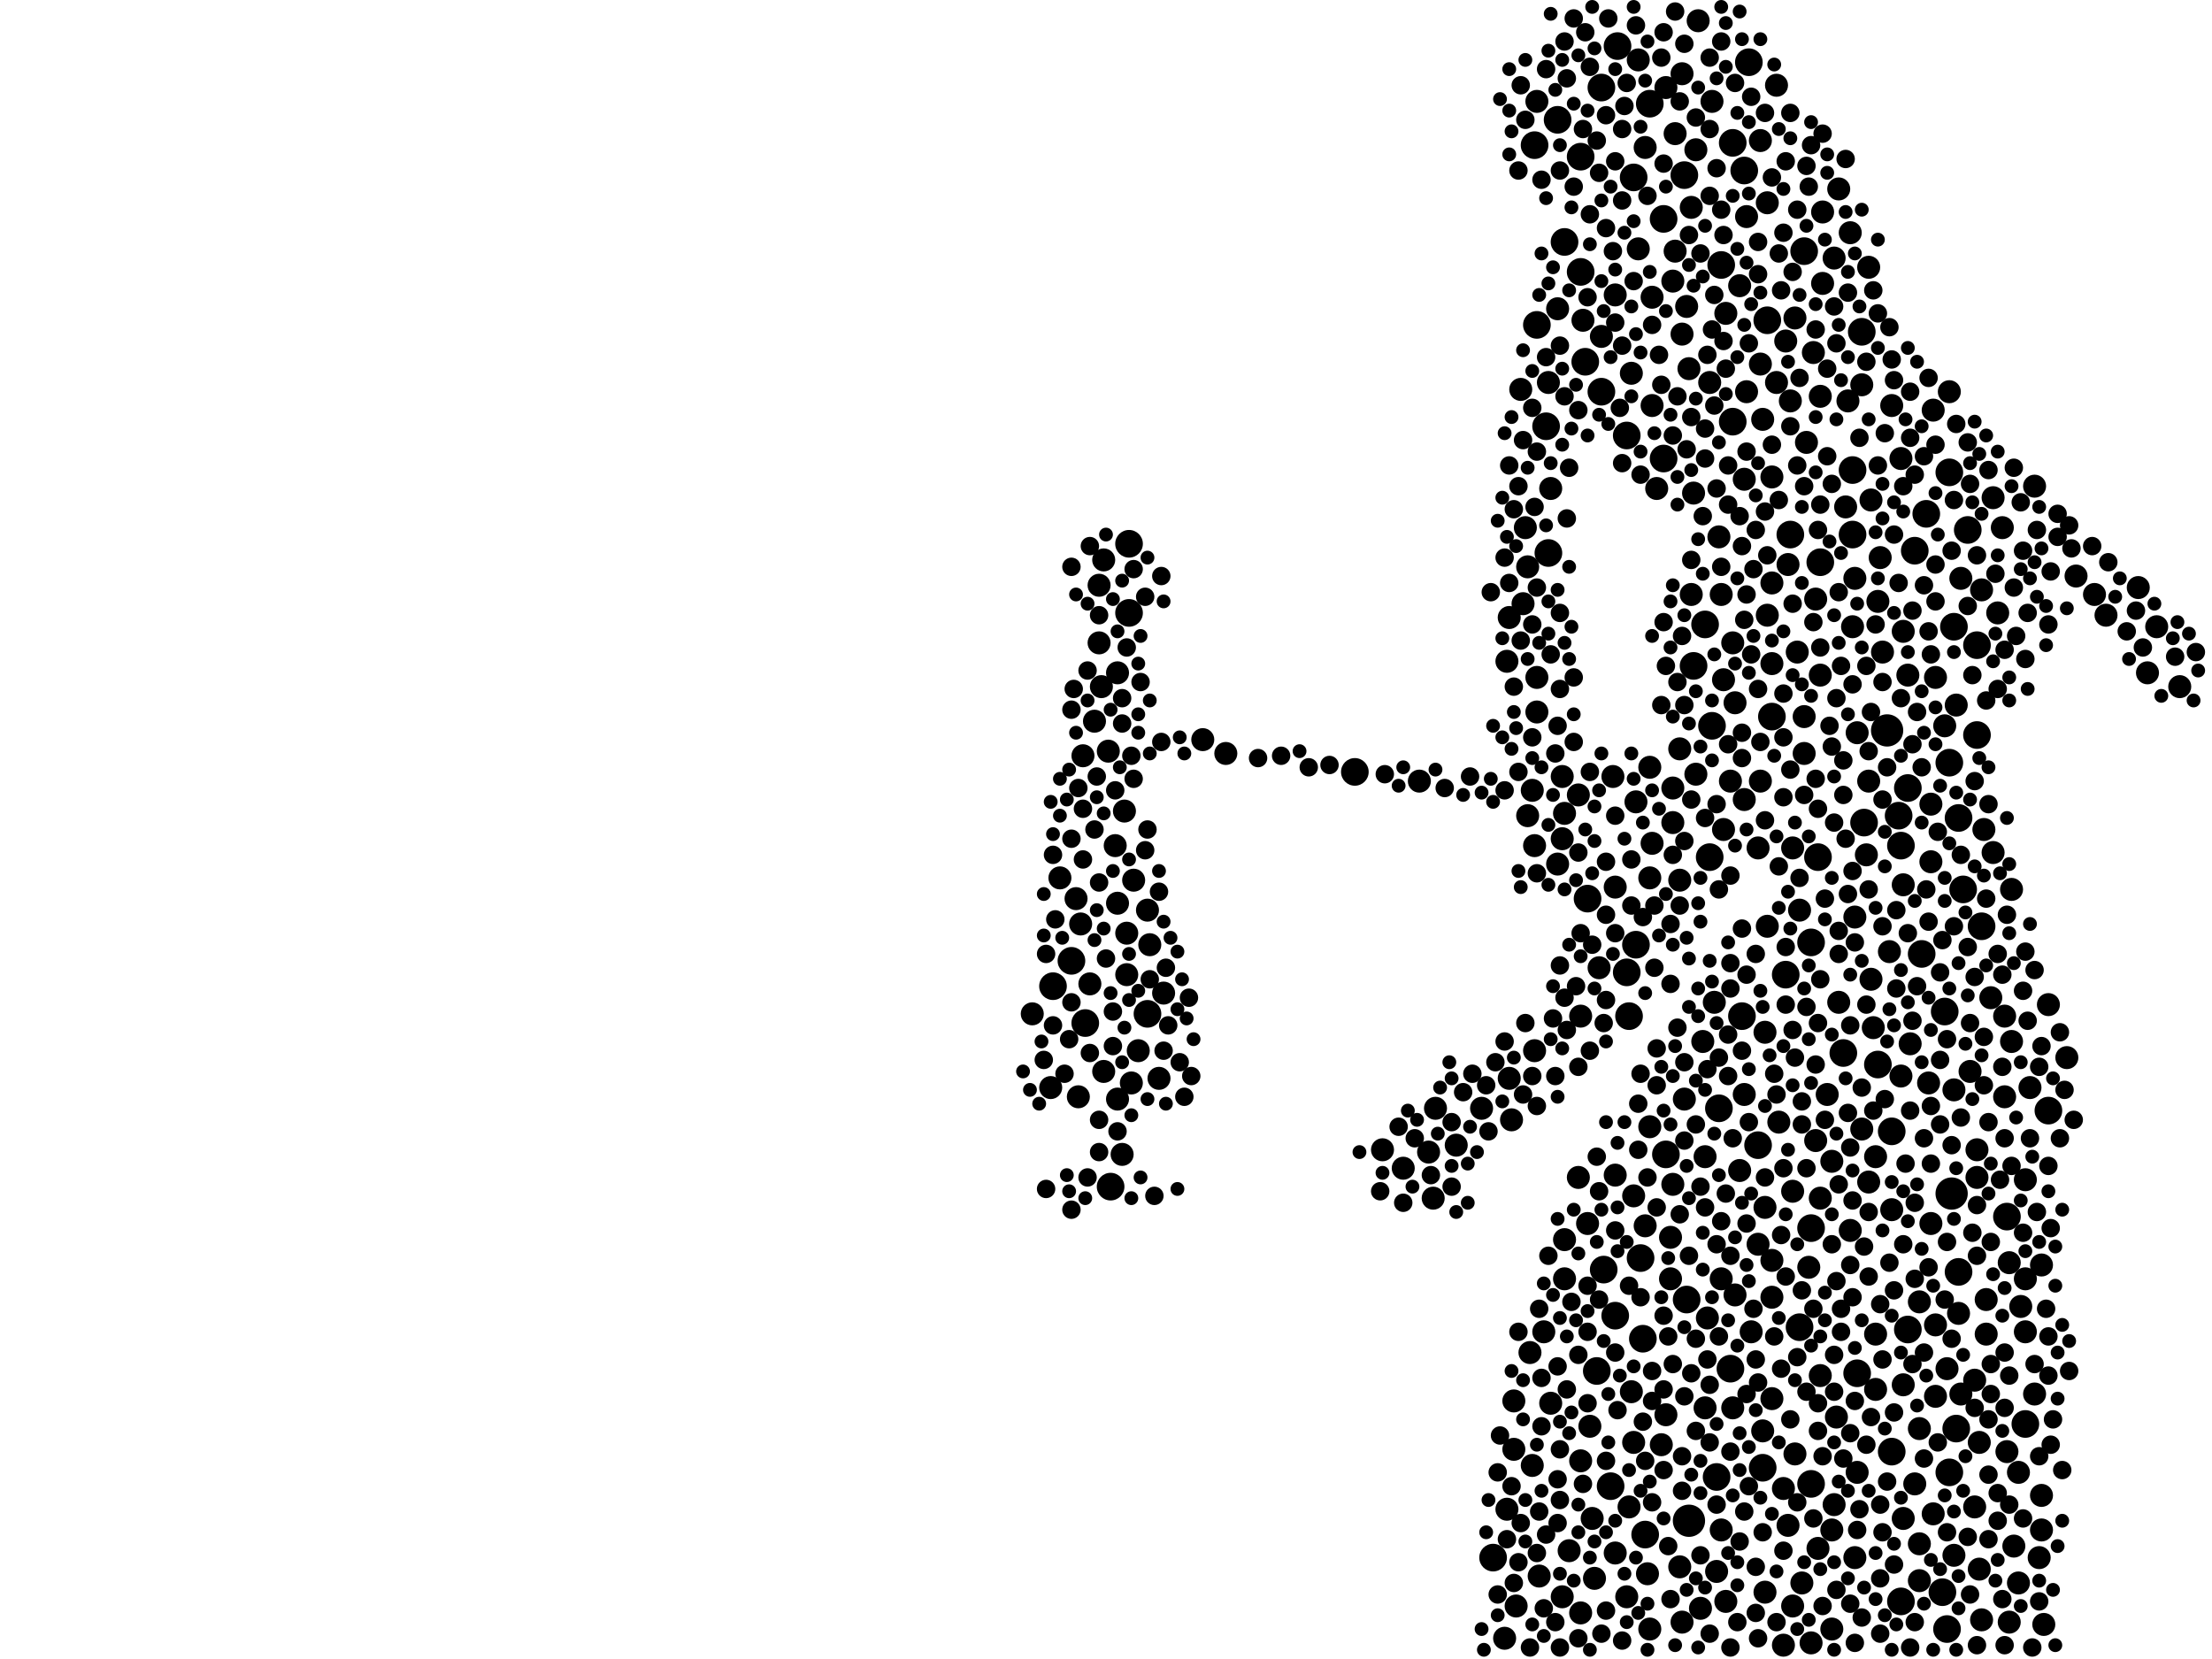 <?xml version="1.0" encoding="utf-8"?>
<svg xmlns="http://www.w3.org/2000/svg"
     xmlns:xlink="http://www.w3.org/1999/xlink" width="1920" height="1440" >

            <defs>
            <style type="text/css"><![CDATA[
circle {stroke: none;}
.c0 {fill: #000000;}
]]></style>
            </defs>
<rect x="0" y="0" width="1920" height="1440" fill="white"/>
<circle cx="1638" cy="634" r="14" class="c0"/>
<circle cx="1466" cy="1320" r="14" class="c0"/>
<circle cx="1694" cy="1036" r="14" class="c0"/>
<circle cx="1578" cy="744" r="12" class="c0"/>
<circle cx="1618" cy="714" r="12" class="c0"/>
<circle cx="1462" cy="152" r="12" class="c0"/>
<circle cx="1432" cy="90" r="12" class="c0"/>
<circle cx="964" cy="1030" r="12" class="c0"/>
<circle cx="1648" cy="708" r="12" class="c0"/>
<circle cx="1688" cy="878" r="12" class="c0"/>
<circle cx="1662" cy="478" r="12" class="c0"/>
<circle cx="1480" cy="542" r="12" class="c0"/>
<circle cx="1562" cy="1152" r="12" class="c0"/>
<circle cx="1490" cy="1282" r="12" class="c0"/>
<circle cx="1344" cy="480" r="12" class="c0"/>
<circle cx="1526" cy="994" r="12" class="c0"/>
<circle cx="1504" cy="124" r="12" class="c0"/>
<circle cx="1742" cy="1056" r="12" class="c0"/>
<circle cx="1704" cy="772" r="12" class="c0"/>
<circle cx="1176" cy="670" r="12" class="c0"/>
<circle cx="1494" cy="230" r="12" class="c0"/>
<circle cx="1716" cy="560" r="12" class="c0"/>
<circle cx="1698" cy="1240" r="12" class="c0"/>
<circle cx="1334" cy="282" r="12" class="c0"/>
<circle cx="1642" cy="982" r="12" class="c0"/>
<circle cx="1534" cy="278" r="12" class="c0"/>
<circle cx="1392" cy="1102" r="12" class="c0"/>
<circle cx="1420" cy="820" r="12" class="c0"/>
<circle cx="914" cy="856" r="12" class="c0"/>
<circle cx="1630" cy="924" r="12" class="c0"/>
<circle cx="1412" cy="378" r="12" class="c0"/>
<circle cx="1502" cy="1188" r="12" class="c0"/>
<circle cx="1668" cy="828" r="12" class="c0"/>
<circle cx="1656" cy="1154" r="12" class="c0"/>
<circle cx="1358" cy="210" r="12" class="c0"/>
<circle cx="1426" cy="1162" r="12" class="c0"/>
<circle cx="1390" cy="76" r="12" class="c0"/>
<circle cx="980" cy="472" r="12" class="c0"/>
<circle cx="1572" cy="818" r="12" class="c0"/>
<circle cx="1418" cy="154" r="12" class="c0"/>
<circle cx="1538" cy="622" r="12" class="c0"/>
<circle cx="1690" cy="1414" r="12" class="c0"/>
<circle cx="1412" cy="844" r="12" class="c0"/>
<circle cx="930" cy="834" r="12" class="c0"/>
<circle cx="1492" cy="962" r="12" class="c0"/>
<circle cx="1424" cy="1092" r="12" class="c0"/>
<circle cx="1296" cy="1352" r="12" class="c0"/>
<circle cx="1486" cy="630" r="12" class="c0"/>
<circle cx="1580" cy="488" r="12" class="c0"/>
<circle cx="1656" cy="684" r="12" class="c0"/>
<circle cx="1700" cy="1104" r="12" class="c0"/>
<circle cx="1332" cy="126" r="12" class="c0"/>
<circle cx="1612" cy="1192" r="12" class="c0"/>
<circle cx="942" cy="888" r="12" class="c0"/>
<circle cx="1554" cy="464" r="12" class="c0"/>
<circle cx="1386" cy="1190" r="12" class="c0"/>
<circle cx="1758" cy="1236" r="12" class="c0"/>
<circle cx="1692" cy="1278" r="12" class="c0"/>
<circle cx="1428" cy="1332" r="12" class="c0"/>
<circle cx="1608" cy="464" r="12" class="c0"/>
<circle cx="1470" cy="578" r="12" class="c0"/>
<circle cx="1404" cy="40" r="12" class="c0"/>
<circle cx="1720" cy="804" r="12" class="c0"/>
<circle cx="1518" cy="54" r="12" class="c0"/>
<circle cx="1530" cy="1274" r="12" class="c0"/>
<circle cx="1372" cy="136" r="12" class="c0"/>
<circle cx="1512" cy="882" r="12" class="c0"/>
<circle cx="1686" cy="1382" r="12" class="c0"/>
<circle cx="1642" cy="1260" r="12" class="c0"/>
<circle cx="1716" cy="638" r="12" class="c0"/>
<circle cx="1402" cy="1142" r="12" class="c0"/>
<circle cx="1444" cy="190" r="12" class="c0"/>
<circle cx="1342" cy="370" r="12" class="c0"/>
<circle cx="1390" cy="340" r="12" class="c0"/>
<circle cx="1616" cy="288" r="12" class="c0"/>
<circle cx="1692" cy="410" r="12" class="c0"/>
<circle cx="1464" cy="1128" r="12" class="c0"/>
<circle cx="1566" cy="218" r="12" class="c0"/>
<circle cx="980" cy="532" r="12" class="c0"/>
<circle cx="1672" cy="446" r="12" class="c0"/>
<circle cx="1650" cy="734" r="12" class="c0"/>
<circle cx="1650" cy="1390" r="12" class="c0"/>
<circle cx="1514" cy="148" r="12" class="c0"/>
<circle cx="1398" cy="1290" r="12" class="c0"/>
<circle cx="1504" cy="366" r="12" class="c0"/>
<circle cx="1700" cy="710" r="12" class="c0"/>
<circle cx="1446" cy="1002" r="12" class="c0"/>
<circle cx="1444" cy="398" r="12" class="c0"/>
<circle cx="1414" cy="882" r="12" class="c0"/>
<circle cx="1572" cy="1066" r="12" class="c0"/>
<circle cx="1372" cy="236" r="12" class="c0"/>
<circle cx="1600" cy="914" r="12" class="c0"/>
<circle cx="1696" cy="544" r="12" class="c0"/>
<circle cx="1376" cy="314" r="12" class="c0"/>
<circle cx="1484" cy="744" r="12" class="c0"/>
<circle cx="996" cy="880" r="12" class="c0"/>
<circle cx="1572" cy="1288" r="12" class="c0"/>
<circle cx="1550" cy="846" r="12" class="c0"/>
<circle cx="1378" cy="780" r="12" class="c0"/>
<circle cx="1692" cy="662" r="12" class="c0"/>
<circle cx="1708" cy="460" r="12" class="c0"/>
<circle cx="1608" cy="408" r="12" class="c0"/>
<circle cx="1352" cy="104" r="12" class="c0"/>
<circle cx="1778" cy="964" r="12" class="c0"/>
<circle cx="1006" cy="936" r="10" class="c0"/>
<circle cx="1468" cy="180" r="10" class="c0"/>
<circle cx="958" cy="486" r="10" class="c0"/>
<circle cx="1642" cy="1050" r="10" class="c0"/>
<circle cx="1356" cy="728" r="10" class="c0"/>
<circle cx="1634" cy="566" r="10" class="c0"/>
<circle cx="1390" cy="292" r="10" class="c0"/>
<circle cx="1506" cy="1124" r="10" class="c0"/>
<circle cx="1592" cy="1306" r="10" class="c0"/>
<circle cx="1460" cy="290" r="10" class="c0"/>
<circle cx="1676" cy="1062" r="10" class="c0"/>
<circle cx="1498" cy="272" r="10" class="c0"/>
<circle cx="984" cy="764" r="10" class="c0"/>
<circle cx="1724" cy="1128" r="10" class="c0"/>
<circle cx="1690" cy="1188" r="10" class="c0"/>
<circle cx="1574" cy="306" r="10" class="c0"/>
<circle cx="1402" cy="1348" r="10" class="c0"/>
<circle cx="1582" cy="246" r="10" class="c0"/>
<circle cx="1740" cy="952" r="10" class="c0"/>
<circle cx="1716" cy="998" r="10" class="c0"/>
<circle cx="1696" cy="946" r="10" class="c0"/>
<circle cx="1688" cy="630" r="10" class="c0"/>
<circle cx="936" cy="952" r="10" class="c0"/>
<circle cx="1044" cy="642" r="10" class="c0"/>
<circle cx="1766" cy="422" r="10" class="c0"/>
<circle cx="1384" cy="1370" r="10" class="c0"/>
<circle cx="1652" cy="1318" r="10" class="c0"/>
<circle cx="1746" cy="904" r="10" class="c0"/>
<circle cx="1620" cy="742" r="10" class="c0"/>
<circle cx="1652" cy="768" r="10" class="c0"/>
<circle cx="1590" cy="1328" r="10" class="c0"/>
<circle cx="1326" cy="492" r="10" class="c0"/>
<circle cx="1286" cy="962" r="10" class="c0"/>
<circle cx="968" cy="734" r="10" class="c0"/>
<circle cx="1730" cy="432" r="10" class="c0"/>
<circle cx="1416" cy="1208" r="10" class="c0"/>
<circle cx="1308" cy="574" r="10" class="c0"/>
<circle cx="1744" cy="1096" r="10" class="c0"/>
<circle cx="940" cy="656" r="10" class="c0"/>
<circle cx="1716" cy="1022" r="10" class="c0"/>
<circle cx="1766" cy="1210" r="10" class="c0"/>
<circle cx="1010" cy="862" r="10" class="c0"/>
<circle cx="1724" cy="1158" r="10" class="c0"/>
<circle cx="1452" cy="714" r="10" class="c0"/>
<circle cx="1714" cy="1198" r="10" class="c0"/>
<circle cx="1528" cy="678" r="10" class="c0"/>
<circle cx="1610" cy="1352" r="10" class="c0"/>
<circle cx="1506" cy="610" r="10" class="c0"/>
<circle cx="1458" cy="764" r="10" class="c0"/>
<circle cx="1542" cy="332" r="10" class="c0"/>
<circle cx="1232" cy="678" r="10" class="c0"/>
<circle cx="938" cy="802" r="10" class="c0"/>
<circle cx="1218" cy="1014" r="10" class="c0"/>
<circle cx="1494" cy="1110" r="10" class="c0"/>
<circle cx="1452" cy="1028" r="10" class="c0"/>
<circle cx="1538" cy="1094" r="10" class="c0"/>
<circle cx="1596" cy="870" r="10" class="c0"/>
<circle cx="1628" cy="1206" r="10" class="c0"/>
<circle cx="958" cy="930" r="10" class="c0"/>
<circle cx="1482" cy="1144" r="10" class="c0"/>
<circle cx="1748" cy="1342" r="10" class="c0"/>
<circle cx="1552" cy="1324" r="10" class="c0"/>
<circle cx="1628" cy="1004" r="10" class="c0"/>
<circle cx="934" cy="780" r="10" class="c0"/>
<circle cx="1666" cy="1130" r="10" class="c0"/>
<circle cx="1380" cy="1238" r="10" class="c0"/>
<circle cx="1624" cy="850" r="10" class="c0"/>
<circle cx="1336" cy="1368" r="10" class="c0"/>
<circle cx="1370" cy="1022" r="10" class="c0"/>
<circle cx="1622" cy="678" r="10" class="c0"/>
<circle cx="1594" cy="1230" r="10" class="c0"/>
<circle cx="1562" cy="790" r="10" class="c0"/>
<circle cx="1476" cy="1396" r="10" class="c0"/>
<circle cx="1308" cy="1310" r="10" class="c0"/>
<circle cx="988" cy="912" r="10" class="c0"/>
<circle cx="1622" cy="232" r="10" class="c0"/>
<circle cx="1818" cy="516" r="10" class="c0"/>
<circle cx="1576" cy="520" r="10" class="c0"/>
<circle cx="1466" cy="320" r="10" class="c0"/>
<circle cx="1346" cy="1218" r="10" class="c0"/>
<circle cx="1520" cy="1156" r="10" class="c0"/>
<circle cx="1438" cy="424" r="10" class="c0"/>
<circle cx="1516" cy="188" r="10" class="c0"/>
<circle cx="1666" cy="1240" r="10" class="c0"/>
<circle cx="1606" cy="1068" r="10" class="c0"/>
<circle cx="1470" cy="428" r="10" class="c0"/>
<circle cx="1330" cy="1272" r="10" class="c0"/>
<circle cx="1434" cy="352" r="10" class="c0"/>
<circle cx="1450" cy="1074" r="10" class="c0"/>
<circle cx="1462" cy="954" r="10" class="c0"/>
<circle cx="1526" cy="1080" r="10" class="c0"/>
<circle cx="1474" cy="18" r="10" class="c0"/>
<circle cx="1372" cy="1268" r="10" class="c0"/>
<circle cx="1692" cy="340" r="10" class="c0"/>
<circle cx="1418" cy="1252" r="10" class="c0"/>
<circle cx="1674" cy="940" r="10" class="c0"/>
<circle cx="1244" cy="1040" r="10" class="c0"/>
<circle cx="1752" cy="1374" r="10" class="c0"/>
<circle cx="1416" cy="324" r="10" class="c0"/>
<circle cx="1538" cy="1126" r="10" class="c0"/>
<circle cx="1532" cy="896" r="10" class="c0"/>
<circle cx="1758" cy="1024" r="10" class="c0"/>
<circle cx="912" cy="944" r="10" class="c0"/>
<circle cx="1538" cy="414" r="10" class="c0"/>
<circle cx="1402" cy="256" r="10" class="c0"/>
<circle cx="1630" cy="522" r="10" class="c0"/>
<circle cx="1612" cy="1278" r="10" class="c0"/>
<circle cx="1356" cy="1386" r="10" class="c0"/>
<circle cx="1722" cy="720" r="10" class="c0"/>
<circle cx="1580" cy="344" r="10" class="c0"/>
<circle cx="1602" cy="440" r="10" class="c0"/>
<circle cx="1460" cy="1408" r="10" class="c0"/>
<circle cx="1676" cy="748" r="10" class="c0"/>
<circle cx="1372" cy="882" r="10" class="c0"/>
<circle cx="1510" cy="248" r="10" class="c0"/>
<circle cx="1496" cy="590" r="10" class="c0"/>
<circle cx="1772" cy="1098" r="10" class="c0"/>
<circle cx="1472" cy="672" r="10" class="c0"/>
<circle cx="1572" cy="1426" r="10" class="c0"/>
<circle cx="1504" cy="1222" r="10" class="c0"/>
<circle cx="1240" cy="1000" r="10" class="c0"/>
<circle cx="1532" cy="1382" r="10" class="c0"/>
<circle cx="1642" cy="352" r="10" class="c0"/>
<circle cx="1856" cy="510" r="10" class="c0"/>
<circle cx="1778" cy="872" r="10" class="c0"/>
<circle cx="950" cy="626" r="10" class="c0"/>
<circle cx="1412" cy="1386" r="10" class="c0"/>
<circle cx="1372" cy="1400" r="10" class="c0"/>
<circle cx="1772" cy="1328" r="10" class="c0"/>
<circle cx="1432" cy="1414" r="10" class="c0"/>
<circle cx="1332" cy="734" r="10" class="c0"/>
<circle cx="1486" cy="88" r="10" class="c0"/>
<circle cx="1666" cy="1340" r="10" class="c0"/>
<circle cx="954" cy="558" r="10" class="c0"/>
<circle cx="1728" cy="866" r="10" class="c0"/>
<circle cx="946" cy="854" r="10" class="c0"/>
<circle cx="1502" cy="678" r="10" class="c0"/>
<circle cx="1496" cy="720" r="10" class="c0"/>
<circle cx="1680" cy="1212" r="10" class="c0"/>
<circle cx="970" cy="954" r="10" class="c0"/>
<circle cx="1774" cy="1410" r="10" class="c0"/>
<circle cx="1340" cy="1156" r="10" class="c0"/>
<circle cx="1310" cy="936" r="10" class="c0"/>
<circle cx="1610" cy="796" r="10" class="c0"/>
<circle cx="1720" cy="512" r="10" class="c0"/>
<circle cx="962" cy="652" r="10" class="c0"/>
<circle cx="1702" cy="502" r="10" class="c0"/>
<circle cx="1414" cy="1308" r="10" class="c0"/>
<circle cx="1322" cy="524" r="10" class="c0"/>
<circle cx="1632" cy="484" r="10" class="c0"/>
<circle cx="1356" cy="674" r="10" class="c0"/>
<circle cx="1658" cy="906" r="10" class="c0"/>
<circle cx="1514" cy="694" r="10" class="c0"/>
<circle cx="1586" cy="950" r="10" class="c0"/>
<circle cx="1246" cy="962" r="10" class="c0"/>
<circle cx="1794" cy="918" r="10" class="c0"/>
<circle cx="1576" cy="990" r="10" class="c0"/>
<circle cx="1580" cy="1194" r="10" class="c0"/>
<circle cx="1528" cy="316" r="10" class="c0"/>
<circle cx="978" cy="846" r="10" class="c0"/>
<circle cx="1616" cy="980" r="10" class="c0"/>
<circle cx="1558" cy="1262" r="10" class="c0"/>
<circle cx="1718" cy="1252" r="10" class="c0"/>
<circle cx="1718" cy="1362" r="10" class="c0"/>
<circle cx="1730" cy="740" r="10" class="c0"/>
<circle cx="1556" cy="736" r="10" class="c0"/>
<circle cx="1578" cy="1344" r="10" class="c0"/>
<circle cx="1320" cy="338" r="10" class="c0"/>
<circle cx="1490" cy="1364" r="10" class="c0"/>
<circle cx="1666" cy="1372" r="10" class="c0"/>
<circle cx="1446" cy="1228" r="10" class="c0"/>
<circle cx="1680" cy="1150" r="10" class="c0"/>
<circle cx="1526" cy="736" r="10" class="c0"/>
<circle cx="1754" cy="1134" r="10" class="c0"/>
<circle cx="1358" cy="1110" r="10" class="c0"/>
<circle cx="1580" cy="1040" r="10" class="c0"/>
<circle cx="1740" cy="882" r="10" class="c0"/>
<circle cx="1422" cy="216" r="10" class="c0"/>
<circle cx="1652" cy="1202" r="10" class="c0"/>
<circle cx="1352" cy="268" r="10" class="c0"/>
<circle cx="1334" cy="618" r="10" class="c0"/>
<circle cx="1742" cy="1260" r="10" class="c0"/>
<circle cx="1430" cy="1366" r="10" class="c0"/>
<circle cx="1312" cy="972" r="10" class="c0"/>
<circle cx="1326" cy="708" r="10" class="c0"/>
<circle cx="1734" cy="532" r="10" class="c0"/>
<circle cx="954" cy="508" r="10" class="c0"/>
<circle cx="1564" cy="1374" r="10" class="c0"/>
<circle cx="1596" cy="164" r="10" class="c0"/>
<circle cx="1314" cy="1216" r="10" class="c0"/>
<circle cx="1432" cy="666" r="10" class="c0"/>
<circle cx="1334" cy="88" r="10" class="c0"/>
<circle cx="1514" cy="950" r="10" class="c0"/>
<circle cx="1752" cy="1278" r="10" class="c0"/>
<circle cx="1772" cy="1298" r="10" class="c0"/>
<circle cx="1680" cy="588" r="10" class="c0"/>
<circle cx="1418" cy="1038" r="10" class="c0"/>
<circle cx="1714" cy="1308" r="10" class="c0"/>
<circle cx="1532" cy="1048" r="10" class="c0"/>
<circle cx="1264" cy="994" r="10" class="c0"/>
<circle cx="956" cy="596" r="10" class="c0"/>
<circle cx="1624" cy="434" r="10" class="c0"/>
<circle cx="1504" cy="558" r="10" class="c0"/>
<circle cx="1720" cy="1406" r="10" class="c0"/>
<circle cx="1610" cy="502" r="10" class="c0"/>
<circle cx="970" cy="784" r="10" class="c0"/>
<circle cx="1454" cy="116" r="10" class="c0"/>
<circle cx="1428" cy="1064" r="10" class="c0"/>
<circle cx="1484" cy="332" r="10" class="c0"/>
<circle cx="1538" cy="506" r="10" class="c0"/>
<circle cx="1434" cy="732" r="10" class="c0"/>
<circle cx="1432" cy="978" r="10" class="c0"/>
<circle cx="1758" cy="1110" r="10" class="c0"/>
<circle cx="1566" cy="654" r="10" class="c0"/>
<circle cx="1652" cy="548" r="10" class="c0"/>
<circle cx="1352" cy="750" r="10" class="c0"/>
<circle cx="1678" cy="1314" r="10" class="c0"/>
<circle cx="1428" cy="128" r="10" class="c0"/>
<circle cx="1570" cy="1100" r="10" class="c0"/>
<circle cx="1592" cy="224" r="10" class="c0"/>
<circle cx="1480" cy="1222" r="10" class="c0"/>
<circle cx="1458" cy="1360" r="10" class="c0"/>
<circle cx="970" cy="584" r="10" class="c0"/>
<circle cx="998" cy="820" r="10" class="c0"/>
<circle cx="1330" cy="686" r="10" class="c0"/>
<circle cx="1700" cy="1140" r="10" class="c0"/>
<circle cx="1534" cy="534" r="10" class="c0"/>
<circle cx="1494" cy="516" r="10" class="c0"/>
<circle cx="1616" cy="334" r="10" class="c0"/>
<circle cx="1402" cy="1020" r="10" class="c0"/>
<circle cx="1346" cy="424" r="10" class="c0"/>
<circle cx="1480" cy="1004" r="10" class="c0"/>
<circle cx="1702" cy="1210" r="10" class="c0"/>
<circle cx="1530" cy="364" r="10" class="c0"/>
<circle cx="1510" cy="1016" r="10" class="c0"/>
<circle cx="1064" cy="654" r="10" class="c0"/>
<circle cx="1388" cy="840" r="10" class="c0"/>
<circle cx="1550" cy="296" r="10" class="c0"/>
<circle cx="1758" cy="1156" r="10" class="c0"/>
<circle cx="1454" cy="218" r="10" class="c0"/>
<circle cx="1516" cy="340" r="10" class="c0"/>
<circle cx="1402" cy="770" r="10" class="c0"/>
<circle cx="1770" cy="1352" r="10" class="c0"/>
<circle cx="1696" cy="1350" r="10" class="c0"/>
<circle cx="1606" cy="202" r="10" class="c0"/>
<circle cx="1710" cy="930" r="10" class="c0"/>
<circle cx="1590" cy="1414" r="10" class="c0"/>
<circle cx="1450" cy="1110" r="10" class="c0"/>
<circle cx="974" cy="1002" r="10" class="c0"/>
<circle cx="1626" cy="892" r="10" class="c0"/>
<circle cx="978" cy="810" r="10" class="c0"/>
<circle cx="1650" cy="934" r="10" class="c0"/>
<circle cx="1612" cy="636" r="10" class="c0"/>
<circle cx="1498" cy="1390" r="10" class="c0"/>
<circle cx="1314" cy="1258" r="10" class="c0"/>
<circle cx="1400" cy="674" r="10" class="c0"/>
<circle cx="1662" cy="1288" r="10" class="c0"/>
<circle cx="1422" cy="52" r="10" class="c0"/>
<circle cx="1872" cy="544" r="10" class="c0"/>
<circle cx="1492" cy="466" r="10" class="c0"/>
<circle cx="1608" cy="544" r="10" class="c0"/>
<circle cx="1494" cy="1328" r="10" class="c0"/>
<circle cx="1530" cy="1242" r="10" class="c0"/>
<circle cx="1698" cy="612" r="10" class="c0"/>
<circle cx="976" cy="704" r="10" class="c0"/>
<circle cx="1358" cy="1076" r="10" class="c0"/>
<circle cx="1864" cy="584" r="10" class="c0"/>
<circle cx="1472" cy="130" r="10" class="c0"/>
<circle cx="1442" cy="1254" r="10" class="c0"/>
<circle cx="1676" cy="698" r="10" class="c0"/>
<circle cx="1464" cy="266" r="10" class="c0"/>
<circle cx="1622" cy="1026" r="10" class="c0"/>
<circle cx="1678" cy="356" r="10" class="c0"/>
<circle cx="1802" cy="500" r="10" class="c0"/>
<circle cx="1640" cy="826" r="10" class="c0"/>
<circle cx="1514" cy="416" r="10" class="c0"/>
<circle cx="1554" cy="348" r="10" class="c0"/>
<circle cx="1362" cy="1346" r="10" class="c0"/>
<circle cx="1382" cy="1318" r="10" class="c0"/>
<circle cx="996" cy="790" r="10" class="c0"/>
<circle cx="1200" cy="998" r="10" class="c0"/>
<circle cx="1452" cy="244" r="10" class="c0"/>
<circle cx="1534" cy="176" r="10" class="c0"/>
<circle cx="1358" cy="706" r="10" class="c0"/>
<circle cx="1538" cy="576" r="10" class="c0"/>
<circle cx="1324" cy="458" r="10" class="c0"/>
<circle cx="1744" cy="1408" r="10" class="c0"/>
<circle cx="1534" cy="804" r="10" class="c0"/>
<circle cx="1582" cy="184" r="10" class="c0"/>
<circle cx="1460" cy="64" r="10" class="c0"/>
<circle cx="1738" cy="458" r="10" class="c0"/>
<circle cx="1548" cy="1292" r="10" class="c0"/>
<circle cx="896" cy="880" r="10" class="c0"/>
<circle cx="1558" cy="276" r="10" class="c0"/>
<circle cx="1420" cy="696" r="10" class="c0"/>
<circle cx="1378" cy="1062" r="10" class="c0"/>
<circle cx="920" cy="762" r="10" class="c0"/>
<circle cx="982" cy="940" r="10" class="c0"/>
<circle cx="1568" cy="384" r="10" class="c0"/>
<circle cx="1556" cy="1034" r="10" class="c0"/>
<circle cx="1580" cy="586" r="10" class="c0"/>
<circle cx="1434" cy="258" r="10" class="c0"/>
<circle cx="1538" cy="1214" r="10" class="c0"/>
<circle cx="1374" cy="278" r="10" class="c0"/>
<circle cx="1590" cy="1008" r="10" class="c0"/>
<circle cx="1892" cy="596" r="10" class="c0"/>
<circle cx="1542" cy="74" r="10" class="c0"/>
<circle cx="1656" cy="586" r="10" class="c0"/>
<circle cx="1528" cy="122" r="10" class="c0"/>
<circle cx="1566" cy="622" r="10" class="c0"/>
<circle cx="1478" cy="904" r="10" class="c0"/>
<circle cx="1310" cy="536" r="10" class="c0"/>
<circle cx="1468" cy="516" r="10" class="c0"/>
<circle cx="1344" cy="332" r="10" class="c0"/>
<circle cx="1548" cy="1428" r="10" class="c0"/>
<circle cx="1746" cy="772" r="10" class="c0"/>
<circle cx="1334" cy="588" r="10" class="c0"/>
<circle cx="1762" cy="944" r="10" class="c0"/>
<circle cx="1306" cy="1422" r="10" class="c0"/>
<circle cx="1370" cy="690" r="10" class="c0"/>
<circle cx="1556" cy="1394" r="10" class="c0"/>
<circle cx="1458" cy="650" r="10" class="c0"/>
<circle cx="1332" cy="912" r="10" class="c0"/>
<circle cx="1446" cy="76" r="10" class="c0"/>
<circle cx="1316" cy="1394" r="10" class="c0"/>
<circle cx="1328" cy="1174" r="10" class="c0"/>
<circle cx="1650" cy="398" r="10" class="c0"/>
<circle cx="1544" cy="974" r="10" class="c0"/>
<circle cx="1560" cy="566" r="10" class="c0"/>
<circle cx="1628" cy="1158" r="10" class="c0"/>
<circle cx="1828" cy="534" r="10" class="c0"/>
<circle cx="1488" cy="870" r="10" class="c0"/>
<circle cx="1432" cy="762" r="10" class="c0"/>
<circle cx="1452" cy="684" r="10" class="c0"/>
<circle cx="1552" cy="490" r="10" class="c0"/>
<circle cx="1604" cy="348" r="10" class="c0"/>
<circle cx="1662" cy="1044" r="8" class="c0"/>
<circle cx="1708" cy="822" r="8" class="c0"/>
<circle cx="1574" cy="1136" r="8" class="c0"/>
<circle cx="994" cy="518" r="8" class="c0"/>
<circle cx="1592" cy="266" r="8" class="c0"/>
<circle cx="1724" cy="608" r="8" class="c0"/>
<circle cx="968" cy="686" r="8" class="c0"/>
<circle cx="1380" cy="58" r="8" class="c0"/>
<circle cx="1544" cy="752" r="8" class="c0"/>
<circle cx="1548" cy="640" r="8" class="c0"/>
<circle cx="1294" cy="514" r="8" class="c0"/>
<circle cx="1740" cy="564" r="8" class="c0"/>
<circle cx="1780" cy="496" r="8" class="c0"/>
<circle cx="1740" cy="1222" r="8" class="c0"/>
<circle cx="1548" cy="202" r="8" class="c0"/>
<circle cx="1682" cy="722" r="8" class="c0"/>
<circle cx="1674" cy="328" r="8" class="c0"/>
<circle cx="1494" cy="492" r="8" class="c0"/>
<circle cx="1506" cy="72" r="8" class="c0"/>
<circle cx="1572" cy="126" r="8" class="c0"/>
<circle cx="1136" cy="666" r="8" class="c0"/>
<circle cx="1634" cy="1180" r="8" class="c0"/>
<circle cx="1336" cy="1312" r="8" class="c0"/>
<circle cx="946" cy="914" r="8" class="c0"/>
<circle cx="1688" cy="1128" r="8" class="c0"/>
<circle cx="1548" cy="602" r="8" class="c0"/>
<circle cx="1766" cy="1184" r="8" class="c0"/>
<circle cx="1574" cy="1318" r="8" class="c0"/>
<circle cx="1402" cy="810" r="8" class="c0"/>
<circle cx="1380" cy="912" r="8" class="c0"/>
<circle cx="1676" cy="960" r="8" class="c0"/>
<circle cx="1518" cy="1290" r="8" class="c0"/>
<circle cx="1354" cy="1430" r="8" class="c0"/>
<circle cx="1644" cy="330" r="8" class="c0"/>
<circle cx="1650" cy="606" r="8" class="c0"/>
<circle cx="1510" cy="1338" r="8" class="c0"/>
<circle cx="1676" cy="1010" r="8" class="c0"/>
<circle cx="1468" cy="362" r="8" class="c0"/>
<circle cx="1366" cy="162" r="8" class="c0"/>
<circle cx="1342" cy="1332" r="8" class="c0"/>
<circle cx="1600" cy="1266" r="8" class="c0"/>
<circle cx="1320" cy="74" r="8" class="c0"/>
<circle cx="960" cy="832" r="8" class="c0"/>
<circle cx="1642" cy="312" r="8" class="c0"/>
<circle cx="1514" cy="1312" r="8" class="c0"/>
<circle cx="1254" cy="684" r="8" class="c0"/>
<circle cx="1418" cy="244" r="8" class="c0"/>
<circle cx="1756" cy="1070" r="8" class="c0"/>
<circle cx="1772" cy="908" r="8" class="c0"/>
<circle cx="1708" cy="384" r="8" class="c0"/>
<circle cx="1634" cy="1330" r="8" class="c0"/>
<circle cx="1598" cy="1136" r="8" class="c0"/>
<circle cx="966" cy="878" r="8" class="c0"/>
<circle cx="1442" cy="334" r="8" class="c0"/>
<circle cx="1426" cy="796" r="8" class="c0"/>
<circle cx="1338" cy="1238" r="8" class="c0"/>
<circle cx="1632" cy="1418" r="8" class="c0"/>
<circle cx="1770" cy="1390" r="8" class="c0"/>
<circle cx="1762" cy="988" r="8" class="c0"/>
<circle cx="1594" cy="1112" r="8" class="c0"/>
<circle cx="1546" cy="1188" r="8" class="c0"/>
<circle cx="1310" cy="404" r="8" class="c0"/>
<circle cx="1638" cy="666" r="8" class="c0"/>
<circle cx="1318" cy="148" r="8" class="c0"/>
<circle cx="1302" cy="1246" r="8" class="c0"/>
<circle cx="1494" cy="1060" r="8" class="c0"/>
<circle cx="1726" cy="1336" r="8" class="c0"/>
<circle cx="1554" cy="1232" r="8" class="c0"/>
<circle cx="1476" cy="1030" r="8" class="c0"/>
<circle cx="1600" cy="660" r="8" class="c0"/>
<circle cx="1444" cy="28" r="8" class="c0"/>
<circle cx="1590" cy="1080" r="8" class="c0"/>
<circle cx="1610" cy="1216" r="8" class="c0"/>
<circle cx="1736" cy="1024" r="8" class="c0"/>
<circle cx="1830" cy="488" r="8" class="c0"/>
<circle cx="1434" cy="1304" r="8" class="c0"/>
<circle cx="1504" cy="988" r="8" class="c0"/>
<circle cx="1464" cy="390" r="8" class="c0"/>
<circle cx="1522" cy="494" r="8" class="c0"/>
<circle cx="1482" cy="928" r="8" class="c0"/>
<circle cx="1218" cy="1044" r="8" class="c0"/>
<circle cx="1526" cy="1200" r="8" class="c0"/>
<circle cx="1202" cy="672" r="8" class="c0"/>
<circle cx="930" cy="728" r="8" class="c0"/>
<circle cx="1540" cy="932" r="8" class="c0"/>
<circle cx="1376" cy="28" r="8" class="c0"/>
<circle cx="1518" cy="298" r="8" class="c0"/>
<circle cx="1452" cy="742" r="8" class="c0"/>
<circle cx="1714" cy="678" r="8" class="c0"/>
<circle cx="1538" cy="154" r="8" class="c0"/>
<circle cx="1728" cy="1078" r="8" class="c0"/>
<circle cx="1526" cy="1422" r="8" class="c0"/>
<circle cx="1308" cy="1336" r="8" class="c0"/>
<circle cx="1652" cy="1080" r="8" class="c0"/>
<circle cx="1408" cy="112" r="8" class="c0"/>
<circle cx="1786" cy="466" r="8" class="c0"/>
<circle cx="1394" cy="100" r="8" class="c0"/>
<circle cx="1690" cy="902" r="8" class="c0"/>
<circle cx="1490" cy="1080" r="8" class="c0"/>
<circle cx="1576" cy="924" r="8" class="c0"/>
<circle cx="1734" cy="598" r="8" class="c0"/>
<circle cx="1360" cy="894" r="8" class="c0"/>
<circle cx="1562" cy="328" r="8" class="c0"/>
<circle cx="1628" cy="542" r="8" class="c0"/>
<circle cx="1460" cy="1264" r="8" class="c0"/>
<circle cx="1278" cy="932" r="8" class="c0"/>
<circle cx="940" cy="746" r="8" class="c0"/>
<circle cx="1646" cy="790" r="8" class="c0"/>
<circle cx="1378" cy="1156" r="8" class="c0"/>
<circle cx="1502" cy="836" r="8" class="c0"/>
<circle cx="1466" cy="204" r="8" class="c0"/>
<circle cx="1652" cy="422" r="8" class="c0"/>
<circle cx="1568" cy="144" r="8" class="c0"/>
<circle cx="1380" cy="186" r="8" class="c0"/>
<circle cx="1490" cy="1306" r="8" class="c0"/>
<circle cx="1614" cy="1310" r="8" class="c0"/>
<circle cx="1462" cy="990" r="8" class="c0"/>
<circle cx="1726" cy="1280" r="8" class="c0"/>
<circle cx="1860" cy="562" r="8" class="c0"/>
<circle cx="1684" cy="844" r="8" class="c0"/>
<circle cx="1324" cy="104" r="8" class="c0"/>
<circle cx="1654" cy="1010" r="8" class="c0"/>
<circle cx="1768" cy="460" r="8" class="c0"/>
<circle cx="1436" cy="840" r="8" class="c0"/>
<circle cx="1010" cy="912" r="8" class="c0"/>
<circle cx="1728" cy="1184" r="8" class="c0"/>
<circle cx="932" cy="598" r="8" class="c0"/>
<circle cx="1394" cy="868" r="8" class="c0"/>
<circle cx="1626" cy="964" r="8" class="c0"/>
<circle cx="984" cy="494" r="8" class="c0"/>
<circle cx="1354" cy="148" r="8" class="c0"/>
<circle cx="1566" cy="422" r="8" class="c0"/>
<circle cx="1734" cy="1296" r="8" class="c0"/>
<circle cx="1386" cy="122" r="8" class="c0"/>
<circle cx="1640" cy="1096" r="8" class="c0"/>
<circle cx="1300" cy="1384" r="8" class="c0"/>
<circle cx="1476" cy="220" r="8" class="c0"/>
<circle cx="1378" cy="1218" r="8" class="c0"/>
<circle cx="966" cy="908" r="8" class="c0"/>
<circle cx="1660" cy="886" r="8" class="c0"/>
<circle cx="1330" cy="542" r="8" class="c0"/>
<circle cx="930" cy="492" r="8" class="c0"/>
<circle cx="1798" cy="476" r="8" class="c0"/>
<circle cx="1462" cy="922" r="8" class="c0"/>
<circle cx="1584" cy="780" r="8" class="c0"/>
<circle cx="1452" cy="1184" r="8" class="c0"/>
<circle cx="1424" cy="1126" r="8" class="c0"/>
<circle cx="1450" cy="802" r="8" class="c0"/>
<circle cx="1608" cy="756" r="8" class="c0"/>
<circle cx="1524" cy="828" r="8" class="c0"/>
<circle cx="1726" cy="408" r="8" class="c0"/>
<circle cx="1034" cy="934" r="8" class="c0"/>
<circle cx="1710" cy="1384" r="8" class="c0"/>
<circle cx="1564" cy="956" r="8" class="c0"/>
<circle cx="1354" cy="1302" r="8" class="c0"/>
<circle cx="1454" cy="10" r="8" class="c0"/>
<circle cx="1380" cy="670" r="8" class="c0"/>
<circle cx="1596" cy="808" r="8" class="c0"/>
<circle cx="1526" cy="238" r="8" class="c0"/>
<circle cx="936" cy="684" r="8" class="c0"/>
<circle cx="994" cy="738" r="8" class="c0"/>
<circle cx="1780" cy="1254" r="8" class="c0"/>
<circle cx="1558" cy="918" r="8" class="c0"/>
<circle cx="952" cy="674" r="8" class="c0"/>
<circle cx="1550" cy="872" r="8" class="c0"/>
<circle cx="1662" cy="1408" r="8" class="c0"/>
<circle cx="1484" cy="1202" r="8" class="c0"/>
<circle cx="1360" cy="68" r="8" class="c0"/>
<circle cx="1516" cy="516" r="8" class="c0"/>
<circle cx="1008" cy="500" r="8" class="c0"/>
<circle cx="1314" cy="596" r="8" class="c0"/>
<circle cx="1468" cy="694" r="8" class="c0"/>
<circle cx="1312" cy="1290" r="8" class="c0"/>
<circle cx="1490" cy="146" r="8" class="c0"/>
<circle cx="1618" cy="1082" r="8" class="c0"/>
<circle cx="1594" cy="606" r="8" class="c0"/>
<circle cx="1354" cy="300" r="8" class="c0"/>
<circle cx="1450" cy="1388" r="8" class="c0"/>
<circle cx="1334" cy="758" r="8" class="c0"/>
<circle cx="1354" cy="532" r="8" class="c0"/>
<circle cx="1450" cy="854" r="8" class="c0"/>
<circle cx="906" cy="920" r="8" class="c0"/>
<circle cx="1292" cy="982" r="8" class="c0"/>
<circle cx="1370" cy="356" r="8" class="c0"/>
<circle cx="1402" cy="1068" r="8" class="c0"/>
<circle cx="1758" cy="826" r="8" class="c0"/>
<circle cx="1554" cy="668" r="8" class="c0"/>
<circle cx="1490" cy="698" r="8" class="c0"/>
<circle cx="1600" cy="690" r="8" class="c0"/>
<circle cx="954" cy="972" r="8" class="c0"/>
<circle cx="1532" cy="712" r="8" class="c0"/>
<circle cx="1472" cy="1162" r="8" class="c0"/>
<circle cx="1318" cy="670" r="8" class="c0"/>
<circle cx="1306" cy="686" r="8" class="c0"/>
<circle cx="1352" cy="1284" r="8" class="c0"/>
<circle cx="1358" cy="866" r="8" class="c0"/>
<circle cx="1556" cy="524" r="8" class="c0"/>
<circle cx="1608" cy="594" r="8" class="c0"/>
<circle cx="1646" cy="858" r="8" class="c0"/>
<circle cx="1722" cy="900" r="8" class="c0"/>
<circle cx="1658" cy="1430" r="8" class="c0"/>
<circle cx="1756" cy="478" r="8" class="c0"/>
<circle cx="1660" cy="1184" r="8" class="c0"/>
<circle cx="1360" cy="450" r="8" class="c0"/>
<circle cx="1570" cy="162" r="8" class="c0"/>
<circle cx="1484" cy="50" r="8" class="c0"/>
<circle cx="1448" cy="1160" r="8" class="c0"/>
<circle cx="1394" cy="748" r="8" class="c0"/>
<circle cx="1438" cy="942" r="8" class="c0"/>
<circle cx="1622" cy="772" r="8" class="c0"/>
<circle cx="990" cy="592" r="8" class="c0"/>
<circle cx="1568" cy="1208" r="8" class="c0"/>
<circle cx="1402" cy="140" r="8" class="c0"/>
<circle cx="1598" cy="578" r="8" class="c0"/>
<circle cx="1696" cy="434" r="8" class="c0"/>
<circle cx="1028" cy="952" r="8" class="c0"/>
<circle cx="1616" cy="1404" r="8" class="c0"/>
<circle cx="1512" cy="658" r="8" class="c0"/>
<circle cx="1632" cy="1370" r="8" class="c0"/>
<circle cx="1636" cy="954" r="8" class="c0"/>
<circle cx="1014" cy="890" r="8" class="c0"/>
<circle cx="1590" cy="420" r="8" class="c0"/>
<circle cx="1400" cy="218" r="8" class="c0"/>
<circle cx="1546" cy="252" r="8" class="c0"/>
<circle cx="1424" cy="932" r="8" class="c0"/>
<circle cx="1740" cy="1174" r="8" class="c0"/>
<circle cx="1466" cy="1090" r="8" class="c0"/>
<circle cx="1444" cy="1276" r="8" class="c0"/>
<circle cx="1396" cy="16" r="8" class="c0"/>
<circle cx="1338" cy="156" r="8" class="c0"/>
<circle cx="1008" cy="644" r="8" class="c0"/>
<circle cx="1526" cy="210" r="8" class="c0"/>
<circle cx="1404" cy="1224" r="8" class="c0"/>
<circle cx="1756" cy="860" r="8" class="c0"/>
<circle cx="1500" cy="898" r="8" class="c0"/>
<circle cx="1510" cy="448" r="8" class="c0"/>
<circle cx="1708" cy="1334" r="8" class="c0"/>
<circle cx="1342" cy="60" r="8" class="c0"/>
<circle cx="1228" cy="988" r="8" class="c0"/>
<circle cx="1694" cy="478" r="8" class="c0"/>
<circle cx="1660" cy="530" r="8" class="c0"/>
<circle cx="1714" cy="848" r="8" class="c0"/>
<circle cx="1434" cy="282" r="8" class="c0"/>
<circle cx="1670" cy="988" r="8" class="c0"/>
<circle cx="1496" cy="296" r="8" class="c0"/>
<circle cx="1544" cy="220" r="8" class="c0"/>
<circle cx="1402" cy="1174" r="8" class="c0"/>
<circle cx="998" cy="850" r="8" class="c0"/>
<circle cx="1548" cy="1014" r="8" class="c0"/>
<circle cx="1716" cy="482" r="8" class="c0"/>
<circle cx="1548" cy="692" r="8" class="c0"/>
<circle cx="1260" cy="1030" r="8" class="c0"/>
<circle cx="1780" cy="1066" r="8" class="c0"/>
<circle cx="1462" cy="612" r="8" class="c0"/>
<circle cx="1776" cy="1136" r="8" class="c0"/>
<circle cx="1532" cy="98" r="8" class="c0"/>
<circle cx="1366" cy="16" r="8" class="c0"/>
<circle cx="1616" cy="944" r="8" class="c0"/>
<circle cx="1334" cy="960" r="8" class="c0"/>
<circle cx="1768" cy="1052" r="8" class="c0"/>
<circle cx="1006" cy="774" r="8" class="c0"/>
<circle cx="1336" cy="1136" r="8" class="c0"/>
<circle cx="930" cy="616" r="8" class="c0"/>
<circle cx="1542" cy="950" r="8" class="c0"/>
<circle cx="1516" cy="392" r="8" class="c0"/>
<circle cx="1532" cy="1022" r="8" class="c0"/>
<circle cx="1578" cy="1242" r="8" class="c0"/>
<circle cx="1360" cy="1206" r="8" class="c0"/>
<circle cx="1344" cy="1090" r="8" class="c0"/>
<circle cx="1620" cy="1254" r="8" class="c0"/>
<circle cx="1538" cy="386" r="8" class="c0"/>
<circle cx="1644" cy="1120" r="8" class="c0"/>
<circle cx="1690" cy="1330" r="8" class="c0"/>
<circle cx="1410" cy="92" r="8" class="c0"/>
<circle cx="1744" cy="1306" r="8" class="c0"/>
<circle cx="1596" cy="514" r="8" class="c0"/>
<circle cx="1658" cy="380" r="8" class="c0"/>
<circle cx="1698" cy="368" r="8" class="c0"/>
<circle cx="1494" cy="182" r="8" class="c0"/>
<circle cx="1270" cy="948" r="8" class="c0"/>
<circle cx="1438" cy="910" r="8" class="c0"/>
<circle cx="1502" cy="1260" r="8" class="c0"/>
<circle cx="1668" cy="666" r="8" class="c0"/>
<circle cx="1716" cy="1090" r="8" class="c0"/>
<circle cx="1582" cy="1394" r="8" class="c0"/>
<circle cx="1442" cy="50" r="8" class="c0"/>
<circle cx="1748" cy="510" r="8" class="c0"/>
<circle cx="1446" cy="578" r="8" class="c0"/>
<circle cx="1512" cy="912" r="8" class="c0"/>
<circle cx="1402" cy="280" r="8" class="c0"/>
<circle cx="1550" cy="140" r="8" class="c0"/>
<circle cx="1580" cy="850" r="8" class="c0"/>
<circle cx="1550" cy="1108" r="8" class="c0"/>
<circle cx="1644" cy="464" r="8" class="c0"/>
<circle cx="1578" cy="702" r="8" class="c0"/>
<circle cx="1694" cy="1162" r="8" class="c0"/>
<circle cx="1502" cy="1430" r="8" class="c0"/>
<circle cx="1458" cy="88" r="8" class="c0"/>
<circle cx="1738" cy="846" r="8" class="c0"/>
<circle cx="1260" cy="974" r="8" class="c0"/>
<circle cx="1524" cy="1360" r="8" class="c0"/>
<circle cx="1750" cy="552" r="8" class="c0"/>
<circle cx="1576" cy="286" r="8" class="c0"/>
<circle cx="1500" cy="934" r="8" class="c0"/>
<circle cx="1578" cy="888" r="8" class="c0"/>
<circle cx="1354" cy="1258" r="8" class="c0"/>
<circle cx="1634" cy="804" r="8" class="c0"/>
<circle cx="1726" cy="698" r="8" class="c0"/>
<circle cx="1662" cy="412" r="8" class="c0"/>
<circle cx="1788" cy="896" r="8" class="c0"/>
<circle cx="1480" cy="710" r="8" class="c0"/>
<circle cx="1408" cy="174" r="8" class="c0"/>
<circle cx="1320" cy="556" r="8" class="c0"/>
<circle cx="1586" cy="320" r="8" class="c0"/>
<circle cx="1674" cy="800" r="8" class="c0"/>
<circle cx="1582" cy="116" r="8" class="c0"/>
<circle cx="1634" cy="694" r="8" class="c0"/>
<circle cx="1516" cy="846" r="8" class="c0"/>
<circle cx="1626" cy="252" r="8" class="c0"/>
<circle cx="1608" cy="1126" r="8" class="c0"/>
<circle cx="1370" cy="1422" r="8" class="c0"/>
<circle cx="1670" cy="508" r="8" class="c0"/>
<circle cx="1624" cy="618" r="8" class="c0"/>
<circle cx="1734" cy="1320" r="8" class="c0"/>
<circle cx="1370" cy="1176" r="8" class="c0"/>
<circle cx="928" cy="902" r="8" class="c0"/>
<circle cx="1498" cy="1036" r="8" class="c0"/>
<circle cx="1306" cy="904" r="8" class="c0"/>
<circle cx="1452" cy="378" r="8" class="c0"/>
<circle cx="1388" cy="150" r="8" class="c0"/>
<circle cx="1468" cy="1192" r="8" class="c0"/>
<circle cx="1636" cy="376" r="8" class="c0"/>
<circle cx="970" cy="982" r="8" class="c0"/>
<circle cx="1322" cy="382" r="8" class="c0"/>
<circle cx="1392" cy="888" r="8" class="c0"/>
<circle cx="1560" cy="1178" r="8" class="c0"/>
<circle cx="1320" cy="1322" r="8" class="c0"/>
<circle cx="1342" cy="310" r="8" class="c0"/>
<circle cx="1390" cy="1418" r="8" class="c0"/>
<circle cx="1680" cy="386" r="8" class="c0"/>
<circle cx="1306" cy="484" r="8" class="c0"/>
<circle cx="1462" cy="730" r="8" class="c0"/>
<circle cx="1338" cy="1196" r="8" class="c0"/>
<circle cx="1112" cy="656" r="8" class="c0"/>
<circle cx="1568" cy="1014" r="8" class="c0"/>
<circle cx="1364" cy="1130" r="8" class="c0"/>
<circle cx="1576" cy="676" r="8" class="c0"/>
<circle cx="1482" cy="1180" r="8" class="c0"/>
<circle cx="944" cy="1022" r="8" class="c0"/>
<circle cx="1602" cy="728" r="8" class="c0"/>
<circle cx="1012" cy="840" r="8" class="c0"/>
<circle cx="1674" cy="1100" r="8" class="c0"/>
<circle cx="1516" cy="1210" r="8" class="c0"/>
<circle cx="950" cy="720" r="8" class="c0"/>
<circle cx="1670" cy="1266" r="8" class="c0"/>
<circle cx="1314" cy="442" r="8" class="c0"/>
<circle cx="1480" cy="372" r="8" class="c0"/>
<circle cx="1516" cy="1062" r="8" class="c0"/>
<circle cx="1408" cy="300" r="8" class="c0"/>
<circle cx="1728" cy="1210" r="8" class="c0"/>
<circle cx="1712" cy="1070" r="8" class="c0"/>
<circle cx="1528" cy="644" r="8" class="c0"/>
<circle cx="1442" cy="612" r="8" class="c0"/>
<circle cx="1744" cy="1194" r="8" class="c0"/>
<circle cx="1330" cy="934" r="8" class="c0"/>
<circle cx="1394" cy="1268" r="8" class="c0"/>
<circle cx="1716" cy="1046" r="8" class="c0"/>
<circle cx="1354" cy="838" r="8" class="c0"/>
<circle cx="1300" cy="1278" r="8" class="c0"/>
<circle cx="1520" cy="568" r="8" class="c0"/>
<circle cx="1696" cy="804" r="8" class="c0"/>
<circle cx="1318" cy="1356" r="8" class="c0"/>
<circle cx="1592" cy="1176" r="8" class="c0"/>
<circle cx="1590" cy="648" r="8" class="c0"/>
<circle cx="1660" cy="646" r="8" class="c0"/>
<circle cx="1424" cy="412" r="8" class="c0"/>
<circle cx="1318" cy="1156" r="8" class="c0"/>
<circle cx="1658" cy="340" r="8" class="c0"/>
<circle cx="914" cy="742" r="8" class="c0"/>
<circle cx="1738" cy="926" r="8" class="c0"/>
<circle cx="1596" cy="828" r="8" class="c0"/>
<circle cx="1368" cy="856" r="8" class="c0"/>
<circle cx="1554" cy="98" r="8" class="c0"/>
<circle cx="1500" cy="438" r="8" class="c0"/>
<circle cx="1742" cy="794" r="8" class="c0"/>
<circle cx="1580" cy="438" r="8" class="c0"/>
<circle cx="1604" cy="254" r="8" class="c0"/>
<circle cx="1350" cy="934" r="8" class="c0"/>
<circle cx="1406" cy="354" r="8" class="c0"/>
<circle cx="1906" cy="566" r="8" class="c0"/>
<circle cx="916" cy="798" r="8" class="c0"/>
<circle cx="1598" cy="1156" r="8" class="c0"/>
<circle cx="1352" cy="630" r="8" class="c0"/>
<circle cx="1622" cy="1108" r="8" class="c0"/>
<circle cx="974" cy="628" r="8" class="c0"/>
<circle cx="1484" cy="170" r="8" class="c0"/>
<circle cx="1354" cy="598" r="8" class="c0"/>
<circle cx="1648" cy="506" r="8" class="c0"/>
<circle cx="1502" cy="858" r="8" class="c0"/>
<circle cx="1520" cy="84" r="8" class="c0"/>
<circle cx="1588" cy="630" r="8" class="c0"/>
<circle cx="1092" cy="658" r="8" class="c0"/>
<circle cx="1298" cy="922" r="8" class="c0"/>
<circle cx="1310" cy="506" r="8" class="c0"/>
<circle cx="1738" cy="1388" r="8" class="c0"/>
<circle cx="1428" cy="1268" r="8" class="c0"/>
<circle cx="954" cy="766" r="8" class="c0"/>
<circle cx="1484" cy="1252" r="8" class="c0"/>
<circle cx="1676" cy="568" r="8" class="c0"/>
<circle cx="1352" cy="1186" r="8" class="c0"/>
<circle cx="1480" cy="398" r="8" class="c0"/>
<circle cx="1612" cy="1328" r="8" class="c0"/>
<circle cx="1458" cy="1054" r="8" class="c0"/>
<circle cx="1388" cy="1034" r="8" class="c0"/>
<circle cx="908" cy="1032" r="8" class="c0"/>
<circle cx="982" cy="656" r="8" class="c0"/>
<circle cx="1726" cy="974" r="8" class="c0"/>
<circle cx="1408" cy="1424" r="8" class="c0"/>
<circle cx="1594" cy="1380" r="8" class="c0"/>
<circle cx="1328" cy="1430" r="8" class="c0"/>
<circle cx="1472" cy="1242" r="8" class="c0"/>
<circle cx="1632" cy="1306" r="8" class="c0"/>
<circle cx="1664" cy="618" r="8" class="c0"/>
<circle cx="1778" cy="1160" r="8" class="c0"/>
<circle cx="1524" cy="1400" r="8" class="c0"/>
<circle cx="1032" cy="866" r="8" class="c0"/>
<circle cx="1670" cy="396" r="8" class="c0"/>
<circle cx="1394" cy="794" r="8" class="c0"/>
<circle cx="1630" cy="404" r="8" class="c0"/>
<circle cx="1610" cy="818" r="8" class="c0"/>
<circle cx="1540" cy="1160" r="8" class="c0"/>
<circle cx="1548" cy="1346" r="8" class="c0"/>
<circle cx="1394" cy="198" r="8" class="c0"/>
<circle cx="1724" cy="780" r="8" class="c0"/>
<circle cx="1620" cy="872" r="8" class="c0"/>
<circle cx="1658" cy="964" r="8" class="c0"/>
<circle cx="1760" cy="532" r="8" class="c0"/>
<circle cx="1610" cy="1426" r="8" class="c0"/>
<circle cx="1154" cy="664" r="8" class="c0"/>
<circle cx="1778" cy="1194" r="8" class="c0"/>
<circle cx="1694" cy="994" r="8" class="c0"/>
<circle cx="1644" cy="1226" r="8" class="c0"/>
<circle cx="1352" cy="1322" r="8" class="c0"/>
<circle cx="1486" cy="286" r="8" class="c0"/>
<circle cx="1562" cy="762" r="8" class="c0"/>
<circle cx="1740" cy="988" r="8" class="c0"/>
<circle cx="1606" cy="996" r="8" class="c0"/>
<circle cx="1594" cy="298" r="8" class="c0"/>
<circle cx="1758" cy="572" r="8" class="c0"/>
<circle cx="1346" cy="568" r="8" class="c0"/>
<circle cx="1456" cy="344" r="8" class="c0"/>
<circle cx="1496" cy="204" r="8" class="c0"/>
<circle cx="1602" cy="138" r="8" class="c0"/>
<circle cx="1702" cy="742" r="8" class="c0"/>
<circle cx="1500" cy="404" r="8" class="c0"/>
<circle cx="1314" cy="1374" r="8" class="c0"/>
<circle cx="954" cy="534" r="8" class="c0"/>
<circle cx="996" cy="720" r="8" class="c0"/>
<circle cx="1664" cy="856" r="8" class="c0"/>
<circle cx="1592" cy="714" r="8" class="c0"/>
<circle cx="1888" cy="570" r="8" class="c0"/>
<circle cx="1606" cy="1098" r="8" class="c0"/>
<circle cx="940" cy="702" r="8" class="c0"/>
<circle cx="1702" cy="970" r="8" class="c0"/>
<circle cx="1732" cy="498" r="8" class="c0"/>
<circle cx="1574" cy="540" r="8" class="c0"/>
<circle cx="1792" cy="946" r="8" class="c0"/>
<circle cx="1592" cy="1208" r="8" class="c0"/>
<circle cx="1662" cy="1110" r="8" class="c0"/>
<circle cx="1778" cy="1012" r="8" class="c0"/>
<circle cx="1722" cy="942" r="8" class="c0"/>
<circle cx="1560" cy="1304" r="8" class="c0"/>
<circle cx="1712" cy="586" r="8" class="c0"/>
<circle cx="1444" cy="540" r="8" class="c0"/>
<circle cx="954" cy="1000" r="8" class="c0"/>
<circle cx="1604" cy="966" r="8" class="c0"/>
<circle cx="1484" cy="112" r="8" class="c0"/>
<circle cx="1690" cy="1078" r="8" class="c0"/>
<circle cx="1436" cy="786" r="8" class="c0"/>
<circle cx="1760" cy="886" r="8" class="c0"/>
<circle cx="1430" cy="1022" r="8" class="c0"/>
<circle cx="1426" cy="1234" r="8" class="c0"/>
<circle cx="1630" cy="272" r="8" class="c0"/>
<circle cx="1462" cy="38" r="8" class="c0"/>
<circle cx="1546" cy="1072" r="8" class="c0"/>
<circle cx="1734" cy="828" r="8" class="c0"/>
<circle cx="1276" cy="674" r="8" class="c0"/>
<circle cx="1790" cy="1276" r="8" class="c0"/>
<circle cx="1434" cy="1190" r="8" class="c0"/>
<circle cx="1622" cy="1052" r="8" class="c0"/>
<circle cx="1564" cy="1120" r="8" class="c0"/>
<circle cx="1494" cy="36" r="8" class="c0"/>
<circle cx="1614" cy="380" r="8" class="c0"/>
<circle cx="1334" cy="392" r="8" class="c0"/>
<circle cx="1358" cy="36" r="8" class="c0"/>
<circle cx="1444" cy="142" r="8" class="c0"/>
<circle cx="1766" cy="842" r="8" class="c0"/>
<circle cx="1468" cy="486" r="8" class="c0"/>
<circle cx="1560" cy="404" r="8" class="c0"/>
<circle cx="1526" cy="598" r="8" class="c0"/>
<circle cx="1362" cy="406" r="8" class="c0"/>
<circle cx="1350" cy="654" r="8" class="c0"/>
<circle cx="1606" cy="890" r="8" class="c0"/>
<circle cx="930" cy="1050" r="8" class="c0"/>
<circle cx="1460" cy="1294" r="8" class="c0"/>
<circle cx="1502" cy="1090" r="8" class="c0"/>
<circle cx="1414" cy="1116" r="8" class="c0"/>
<circle cx="944" cy="582" r="8" class="c0"/>
<circle cx="1754" cy="436" r="8" class="c0"/>
<circle cx="1350" cy="1408" r="8" class="c0"/>
<circle cx="1632" cy="1132" r="8" class="c0"/>
<circle cx="1620" cy="314" r="8" class="c0"/>
<circle cx="1782" cy="1232" r="8" class="c0"/>
<circle cx="946" cy="474" r="8" class="c0"/>
<circle cx="1512" cy="806" r="8" class="c0"/>
<circle cx="1534" cy="482" r="8" class="c0"/>
<circle cx="1430" cy="170" r="8" class="c0"/>
<circle cx="1500" cy="646" r="8" class="c0"/>
<circle cx="974" cy="606" r="8" class="c0"/>
<circle cx="1532" cy="444" r="8" class="c0"/>
<circle cx="1002" cy="1038" r="8" class="c0"/>
<circle cx="1542" cy="1408" r="8" class="c0"/>
<circle cx="1708" cy="526" r="8" class="c0"/>
<circle cx="1846" cy="548" r="8" class="c0"/>
<circle cx="1578" cy="460" r="8" class="c0"/>
<circle cx="1358" cy="344" r="8" class="c0"/>
<circle cx="1492" cy="918" r="8" class="c0"/>
<circle cx="1492" cy="1160" r="8" class="c0"/>
<circle cx="1622" cy="652" r="8" class="c0"/>
<circle cx="1348" cy="884" r="8" class="c0"/>
<circle cx="1620" cy="578" r="8" class="c0"/>
<circle cx="1488" cy="352" r="8" class="c0"/>
<circle cx="1624" cy="1230" r="8" class="c0"/>
<circle cx="908" cy="828" r="8" class="c0"/>
<circle cx="1242" cy="1020" r="8" class="c0"/>
<circle cx="914" cy="890" r="8" class="c0"/>
<circle cx="1580" cy="562" r="8" class="c0"/>
<circle cx="1476" cy="1350" r="8" class="c0"/>
<circle cx="1682" cy="1252" r="8" class="c0"/>
<circle cx="1330" cy="640" r="8" class="c0"/>
<circle cx="1674" cy="548" r="8" class="c0"/>
<circle cx="1402" cy="708" r="8" class="c0"/>
<circle cx="1740" cy="1428" r="8" class="c0"/>
<circle cx="1420" cy="22" r="8" class="c0"/>
<circle cx="1564" cy="976" r="8" class="c0"/>
<circle cx="1512" cy="636" r="8" class="c0"/>
<circle cx="1388" cy="1128" r="8" class="c0"/>
<circle cx="1556" cy="894" r="8" class="c0"/>
<circle cx="1640" cy="284" r="8" class="c0"/>
<circle cx="924" cy="932" r="8" class="c0"/>
<circle cx="1522" cy="1136" r="8" class="c0"/>
<circle cx="1332" cy="440" r="8" class="c0"/>
<circle cx="1554" cy="370" r="8" class="c0"/>
<circle cx="1318" cy="422" r="8" class="c0"/>
<circle cx="1524" cy="460" r="8" class="c0"/>
<circle cx="1416" cy="746" r="8" class="c0"/>
<circle cx="1374" cy="112" r="8" class="c0"/>
<circle cx="1714" cy="1222" r="8" class="c0"/>
<circle cx="1416" cy="786" r="8" class="c0"/>
<circle cx="1460" cy="552" r="8" class="c0"/>
<circle cx="1480" cy="1048" r="8" class="c0"/>
<circle cx="1608" cy="1042" r="8" class="c0"/>
<circle cx="1366" cy="588" r="8" class="c0"/>
<circle cx="1568" cy="874" r="8" class="c0"/>
<circle cx="1710" cy="420" r="8" class="c0"/>
<circle cx="1756" cy="1318" r="8" class="c0"/>
<circle cx="1324" cy="888" r="8" class="c0"/>
<circle cx="1492" cy="772" r="8" class="c0"/>
<circle cx="1378" cy="1116" r="8" class="c0"/>
<circle cx="1604" cy="776" r="8" class="c0"/>
<circle cx="1680" cy="490" r="8" class="c0"/>
<circle cx="1566" cy="690" r="8" class="c0"/>
<circle cx="984" cy="676" r="8" class="c0"/>
<circle cx="1440" cy="308" r="8" class="c0"/>
<circle cx="1560" cy="182" r="8" class="c0"/>
<circle cx="1484" cy="1418" r="8" class="c0"/>
<circle cx="1770" cy="926" r="8" class="c0"/>
<circle cx="1710" cy="888" r="8" class="c0"/>
<circle cx="1748" cy="406" r="8" class="c0"/>
<circle cx="1788" cy="988" r="8" class="c0"/>
<circle cx="1596" cy="1028" r="8" class="c0"/>
<circle cx="1644" cy="1358" r="8" class="c0"/>
<circle cx="1472" cy="976" r="8" class="c0"/>
<circle cx="1544" cy="434" r="8" class="c0"/>
<circle cx="1716" cy="1428" r="8" class="c0"/>
<circle cx="1786" cy="446" r="8" class="c0"/>
<circle cx="1370" cy="926" r="8" class="c0"/>
<circle cx="1472" cy="102" r="8" class="c0"/>
<circle cx="1422" cy="998" r="8" class="c0"/>
<circle cx="1334" cy="510" r="8" class="c0"/>
<circle cx="1578" cy="1218" r="8" class="c0"/>
<circle cx="1378" cy="258" r="8" class="c0"/>
<circle cx="1672" cy="772" r="8" class="c0"/>
<circle cx="1488" cy="256" r="8" class="c0"/>
<circle cx="1456" cy="592" r="8" class="c0"/>
<circle cx="1502" cy="760" r="8" class="c0"/>
<circle cx="1198" cy="1034" r="8" class="c0"/>
<circle cx="1582" cy="1264" r="8" class="c0"/>
<circle cx="1556" cy="236" r="8" class="c0"/>
<circle cx="1290" cy="942" r="8" class="c0"/>
<circle cx="1684" cy="920" r="8" class="c0"/>
<circle cx="1498" cy="320" r="8" class="c0"/>
<circle cx="1422" cy="958" r="8" class="c0"/>
<circle cx="1458" cy="786" r="8" class="c0"/>
<circle cx="1586" cy="396" r="8" class="c0"/>
<circle cx="1444" cy="1206" r="8" class="c0"/>
<circle cx="1684" cy="976" r="8" class="c0"/>
<circle cx="1514" cy="538" r="8" class="c0"/>
<circle cx="1726" cy="1232" r="8" class="c0"/>
<circle cx="1518" cy="974" r="8" class="c0"/>
<circle cx="1778" cy="542" r="8" class="c0"/>
<circle cx="1770" cy="1264" r="8" class="c0"/>
<circle cx="1796" cy="456" r="8" class="c0"/>
<circle cx="1370" cy="740" r="8" class="c0"/>
<circle cx="1394" cy="1398" r="8" class="c0"/>
<circle cx="930" cy="870" r="8" class="c0"/>
<circle cx="1456" cy="892" r="8" class="c0"/>
<circle cx="1412" cy="72" r="8" class="c0"/>
<circle cx="1764" cy="1430" r="8" class="c0"/>
<circle cx="1214" cy="978" r="8" class="c0"/>
<circle cx="1796" cy="1190" r="8" class="c0"/>
<circle cx="1606" cy="1392" r="8" class="c0"/>
<circle cx="1800" cy="972" r="8" class="c0"/>
<circle cx="1340" cy="1396" r="8" class="c0"/>
<circle cx="1634" cy="592" r="8" class="c0"/>
<circle cx="1606" cy="1244" r="8" class="c0"/>
<circle cx="1638" cy="1286" r="8" class="c0"/>
<circle cx="1366" cy="644" r="8" class="c0"/>
<circle cx="1530" cy="1330" r="8" class="c0"/>
<circle cx="1490" cy="424" r="8" class="c0"/>
<circle cx="1386" cy="1004" r="8" class="c0"/>
<circle cx="1686" cy="816" r="8" class="c0"/>
<circle cx="1462" cy="1212" r="8" class="c0"/>
<circle cx="1508" cy="1408" r="8" class="c0"/>
<circle cx="1024" cy="922" r="8" class="c0"/>
<circle cx="1334" cy="1348" r="8" class="c0"/>
<circle cx="1680" cy="522" r="8" class="c0"/>
<circle cx="1512" cy="474" r="8" class="c0"/>
<circle cx="1438" cy="1048" r="8" class="c0"/>
<circle cx="1550" cy="822" r="8" class="c0"/>
<circle cx="1374" cy="1288" r="8" class="c0"/>
<circle cx="1434" cy="1216" r="8" class="c0"/>
<circle cx="1746" cy="1012" r="8" class="c0"/>
<circle cx="1854" cy="530" r="8" class="c0"/>
<circle cx="1372" cy="810" r="8" class="c0"/>
<circle cx="1584" cy="972" r="8" class="c0"/>
<circle cx="1816" cy="474" r="8" class="c0"/>
<circle cx="1382" cy="820" r="8" class="c0"/>
<circle cx="1670" cy="1174" r="8" class="c0"/>
<circle cx="1656" cy="810" r="8" class="c0"/>
<circle cx="1330" cy="354" r="8" class="c0"/>
<circle cx="1524" cy="1180" r="8" class="c0"/>
<circle cx="1408" cy="402" r="8" class="c0"/>
<circle cx="1322" cy="950" r="8" class="c0"/>
<circle cx="1448" cy="1342" r="8" class="c0"/>
<circle cx="1444" cy="1142" r="8" class="c0"/>
<circle cx="1478" cy="448" r="8" class="c0"/>
<circle cx="978" cy="562" r="8" class="c0"/>
<circle cx="1482" cy="308" r="8" class="c0"/>
<circle cx="1636" cy="1402" r="6" class="c0"/>
<circle cx="1474" cy="76" r="6" class="c0"/>
<circle cx="1456" cy="438" r="6" class="c0"/>
<circle cx="1510" cy="1244" r="6" class="c0"/>
<circle cx="1490" cy="68" r="6" class="c0"/>
<circle cx="1754" cy="922" r="6" class="c0"/>
<circle cx="1396" cy="1210" r="6" class="c0"/>
<circle cx="1418" cy="192" r="6" class="c0"/>
<circle cx="1334" cy="1254" r="6" class="c0"/>
<circle cx="1586" cy="134" r="6" class="c0"/>
<circle cx="912" cy="696" r="6" class="c0"/>
<circle cx="1480" cy="946" r="6" class="c0"/>
<circle cx="1464" cy="1012" r="6" class="c0"/>
<circle cx="976" cy="892" r="6" class="c0"/>
<circle cx="1552" cy="998" r="6" class="c0"/>
<circle cx="1440" cy="702" r="6" class="c0"/>
<circle cx="1404" cy="1048" r="6" class="c0"/>
<circle cx="1414" cy="1276" r="6" class="c0"/>
<circle cx="1356" cy="910" r="6" class="c0"/>
<circle cx="1410" cy="728" r="6" class="c0"/>
<circle cx="1518" cy="928" r="6" class="c0"/>
<circle cx="926" cy="1020" r="6" class="c0"/>
<circle cx="1364" cy="1226" r="6" class="c0"/>
<circle cx="1330" cy="1410" r="6" class="c0"/>
<circle cx="1486" cy="660" r="6" class="c0"/>
<circle cx="1366" cy="90" r="6" class="c0"/>
<circle cx="1762" cy="502" r="6" class="c0"/>
<circle cx="1572" cy="940" r="6" class="c0"/>
<circle cx="1354" cy="126" r="6" class="c0"/>
<circle cx="1478" cy="240" r="6" class="c0"/>
<circle cx="1384" cy="1338" r="6" class="c0"/>
<circle cx="1396" cy="368" r="6" class="c0"/>
<circle cx="1402" cy="1320" r="6" class="c0"/>
<circle cx="1316" cy="632" r="6" class="c0"/>
<circle cx="1478" cy="498" r="6" class="c0"/>
<circle cx="1336" cy="256" r="6" class="c0"/>
<circle cx="1550" cy="1054" r="6" class="c0"/>
<circle cx="1248" cy="984" r="6" class="c0"/>
<circle cx="1696" cy="1058" r="6" class="c0"/>
<circle cx="1504" cy="170" r="6" class="c0"/>
<circle cx="1518" cy="1112" r="6" class="c0"/>
<circle cx="1730" cy="1106" r="6" class="c0"/>
<circle cx="1474" cy="858" r="6" class="c0"/>
<circle cx="1422" cy="1400" r="6" class="c0"/>
<circle cx="950" cy="816" r="6" class="c0"/>
<circle cx="1362" cy="1244" r="6" class="c0"/>
<circle cx="1736" cy="758" r="6" class="c0"/>
<circle cx="1324" cy="52" r="6" class="c0"/>
<circle cx="1612" cy="524" r="6" class="c0"/>
<circle cx="1472" cy="600" r="6" class="c0"/>
<circle cx="1778" cy="1034" r="6" class="c0"/>
<circle cx="942" cy="1040" r="6" class="c0"/>
<circle cx="1668" cy="600" r="6" class="c0"/>
<circle cx="1538" cy="1314" r="6" class="c0"/>
<circle cx="1356" cy="320" r="6" class="c0"/>
<circle cx="996" cy="954" r="6" class="c0"/>
<circle cx="1644" cy="890" r="6" class="c0"/>
<circle cx="1516" cy="228" r="6" class="c0"/>
<circle cx="1672" cy="1194" r="6" class="c0"/>
<circle cx="982" cy="968" r="6" class="c0"/>
<circle cx="1392" cy="1164" r="6" class="c0"/>
<circle cx="1592" cy="1356" r="6" class="c0"/>
<circle cx="1742" cy="710" r="6" class="c0"/>
<circle cx="1396" cy="1252" r="6" class="c0"/>
<circle cx="1028" cy="654" r="6" class="c0"/>
<circle cx="1478" cy="1070" r="6" class="c0"/>
<circle cx="1246" cy="668" r="6" class="c0"/>
<circle cx="1704" cy="1294" r="6" class="c0"/>
<circle cx="1368" cy="764" r="6" class="c0"/>
<circle cx="1474" cy="1430" r="6" class="c0"/>
<circle cx="1370" cy="1088" r="6" class="c0"/>
<circle cx="1322" cy="1232" r="6" class="c0"/>
<circle cx="1380" cy="212" r="6" class="c0"/>
<circle cx="1354" cy="1366" r="6" class="c0"/>
<circle cx="1706" cy="906" r="6" class="c0"/>
<circle cx="1682" cy="464" r="6" class="c0"/>
<circle cx="1508" cy="98" r="6" class="c0"/>
<circle cx="1678" cy="1432" r="6" class="c0"/>
<circle cx="1418" cy="676" r="6" class="c0"/>
<circle cx="1562" cy="256" r="6" class="c0"/>
<circle cx="1322" cy="304" r="6" class="c0"/>
<circle cx="1488" cy="568" r="6" class="c0"/>
<circle cx="960" cy="464" r="6" class="c0"/>
<circle cx="1652" cy="444" r="6" class="c0"/>
<circle cx="1528" cy="860" r="6" class="c0"/>
<circle cx="1022" cy="876" r="6" class="c0"/>
<circle cx="1628" cy="462" r="6" class="c0"/>
<circle cx="964" cy="862" r="6" class="c0"/>
<circle cx="1330" cy="658" r="6" class="c0"/>
<circle cx="1350" cy="78" r="6" class="c0"/>
<circle cx="1520" cy="264" r="6" class="c0"/>
<circle cx="1478" cy="1102" r="6" class="c0"/>
<circle cx="1638" cy="904" r="6" class="c0"/>
<circle cx="1384" cy="730" r="6" class="c0"/>
<circle cx="1698" cy="1014" r="6" class="c0"/>
<circle cx="1588" cy="470" r="6" class="c0"/>
<circle cx="1492" cy="384" r="6" class="c0"/>
<circle cx="1444" cy="964" r="6" class="c0"/>
<circle cx="1370" cy="1306" r="6" class="c0"/>
<circle cx="1628" cy="1388" r="6" class="c0"/>
<circle cx="1750" cy="970" r="6" class="c0"/>
<circle cx="888" cy="930" r="6" class="c0"/>
<circle cx="1292" cy="1302" r="6" class="c0"/>
<circle cx="1398" cy="310" r="6" class="c0"/>
<circle cx="1330" cy="322" r="6" class="c0"/>
<circle cx="1480" cy="1378" r="6" class="c0"/>
<circle cx="1358" cy="558" r="6" class="c0"/>
<circle cx="1416" cy="344" r="6" class="c0"/>
<circle cx="1634" cy="450" r="6" class="c0"/>
<circle cx="1770" cy="1372" r="6" class="c0"/>
<circle cx="1436" cy="376" r="6" class="c0"/>
<circle cx="1634" cy="1068" r="6" class="c0"/>
<circle cx="1410" cy="1366" r="6" class="c0"/>
<circle cx="1770" cy="440" r="6" class="c0"/>
<circle cx="1424" cy="306" r="6" class="c0"/>
<circle cx="1692" cy="858" r="6" class="c0"/>
<circle cx="1724" cy="838" r="6" class="c0"/>
<circle cx="1542" cy="1364" r="6" class="c0"/>
<circle cx="1668" cy="1084" r="6" class="c0"/>
<circle cx="1468" cy="1280" r="6" class="c0"/>
<circle cx="1344" cy="246" r="6" class="c0"/>
<circle cx="1390" cy="654" r="6" class="c0"/>
<circle cx="1480" cy="196" r="6" class="c0"/>
<circle cx="1474" cy="882" r="6" class="c0"/>
<circle cx="1476" cy="800" r="6" class="c0"/>
<circle cx="1604" cy="310" r="6" class="c0"/>
<circle cx="1260" cy="936" r="6" class="c0"/>
<circle cx="1622" cy="364" r="6" class="c0"/>
<circle cx="1618" cy="1378" r="6" class="c0"/>
<circle cx="1654" cy="364" r="6" class="c0"/>
<circle cx="952" cy="790" r="6" class="c0"/>
<circle cx="1300" cy="1402" r="6" class="c0"/>
<circle cx="1352" cy="512" r="6" class="c0"/>
<circle cx="1734" cy="1354" r="6" class="c0"/>
<circle cx="1428" cy="862" r="6" class="c0"/>
<circle cx="1522" cy="552" r="6" class="c0"/>
<circle cx="1908" cy="582" r="6" class="c0"/>
<circle cx="1344" cy="768" r="6" class="c0"/>
<circle cx="1718" cy="658" r="6" class="c0"/>
<circle cx="1356" cy="386" r="6" class="c0"/>
<circle cx="1474" cy="784" r="6" class="c0"/>
<circle cx="1714" cy="752" r="6" class="c0"/>
<circle cx="1786" cy="1174" r="6" class="c0"/>
<circle cx="1668" cy="922" r="6" class="c0"/>
<circle cx="1540" cy="56" r="6" class="c0"/>
<circle cx="1558" cy="714" r="6" class="c0"/>
<circle cx="1900" cy="550" r="6" class="c0"/>
<circle cx="1584" cy="798" r="6" class="c0"/>
<circle cx="1836" cy="518" r="6" class="c0"/>
<circle cx="1564" cy="506" r="6" class="c0"/>
<circle cx="1508" cy="216" r="6" class="c0"/>
<circle cx="1380" cy="1432" r="6" class="c0"/>
<circle cx="1706" cy="1264" r="6" class="c0"/>
<circle cx="1688" cy="782" r="6" class="c0"/>
<circle cx="1486" cy="608" r="6" class="c0"/>
<circle cx="1596" cy="1286" r="6" class="c0"/>
<circle cx="920" cy="708" r="6" class="c0"/>
<circle cx="1580" cy="1160" r="6" class="c0"/>
<circle cx="1500" cy="1146" r="6" class="c0"/>
<circle cx="1744" cy="810" r="6" class="c0"/>
<circle cx="904" cy="904" r="6" class="c0"/>
<circle cx="1724" cy="378" r="6" class="c0"/>
<circle cx="1360" cy="1160" r="6" class="c0"/>
<circle cx="1610" cy="1170" r="6" class="c0"/>
<circle cx="1416" cy="654" r="6" class="c0"/>
<circle cx="1556" cy="942" r="6" class="c0"/>
<circle cx="1664" cy="1028" r="6" class="c0"/>
<circle cx="1548" cy="548" r="6" class="c0"/>
<circle cx="1616" cy="562" r="6" class="c0"/>
<circle cx="1462" cy="1152" r="6" class="c0"/>
<circle cx="1226" cy="1030" r="6" class="c0"/>
<circle cx="1430" cy="1392" r="6" class="c0"/>
<circle cx="1500" cy="1348" r="6" class="c0"/>
<circle cx="1598" cy="330" r="6" class="c0"/>
<circle cx="1590" cy="1054" r="6" class="c0"/>
<circle cx="1630" cy="502" r="6" class="c0"/>
<circle cx="1782" cy="936" r="6" class="c0"/>
<circle cx="1452" cy="820" r="6" class="c0"/>
<circle cx="980" cy="868" r="6" class="c0"/>
<circle cx="1440" cy="812" r="6" class="c0"/>
<circle cx="1494" cy="6" r="6" class="c0"/>
<circle cx="1572" cy="604" r="6" class="c0"/>
<circle cx="1670" cy="1392" r="6" class="c0"/>
<circle cx="1734" cy="482" r="6" class="c0"/>
<circle cx="1596" cy="558" r="6" class="c0"/>
<circle cx="1384" cy="700" r="6" class="c0"/>
<circle cx="1544" cy="1252" r="6" class="c0"/>
<circle cx="1310" cy="96" r="6" class="c0"/>
<circle cx="1354" cy="1144" r="6" class="c0"/>
<circle cx="1508" cy="1376" r="6" class="c0"/>
<circle cx="1590" cy="898" r="6" class="c0"/>
<circle cx="1700" cy="836" r="6" class="c0"/>
<circle cx="1506" cy="734" r="6" class="c0"/>
<circle cx="1364" cy="180" r="6" class="c0"/>
<circle cx="1512" cy="1044" r="6" class="c0"/>
<circle cx="1606" cy="846" r="6" class="c0"/>
<circle cx="1786" cy="1214" r="6" class="c0"/>
<circle cx="1602" cy="184" r="6" class="c0"/>
<circle cx="1450" cy="976" r="6" class="c0"/>
<circle cx="1404" cy="992" r="6" class="c0"/>
<circle cx="1614" cy="266" r="6" class="c0"/>
<circle cx="1324" cy="1338" r="6" class="c0"/>
<circle cx="1640" cy="876" r="6" class="c0"/>
<circle cx="1664" cy="1220" r="6" class="c0"/>
<circle cx="1484" cy="834" r="6" class="c0"/>
<circle cx="1608" cy="1016" r="6" class="c0"/>
<circle cx="934" cy="636" r="6" class="c0"/>
<circle cx="1036" cy="902" r="6" class="c0"/>
<circle cx="1784" cy="1116" r="6" class="c0"/>
<circle cx="1680" cy="428" r="6" class="c0"/>
<circle cx="1424" cy="392" r="6" class="c0"/>
<circle cx="1450" cy="562" r="6" class="c0"/>
<circle cx="1796" cy="1164" r="6" class="c0"/>
<circle cx="1664" cy="314" r="6" class="c0"/>
<circle cx="1312" cy="650" r="6" class="c0"/>
<circle cx="1616" cy="834" r="6" class="c0"/>
<circle cx="1570" cy="902" r="6" class="c0"/>
<circle cx="1904" cy="608" r="6" class="c0"/>
<circle cx="988" cy="636" r="6" class="c0"/>
<circle cx="1554" cy="120" r="6" class="c0"/>
<circle cx="1644" cy="436" r="6" class="c0"/>
<circle cx="1310" cy="134" r="6" class="c0"/>
<circle cx="1366" cy="620" r="6" class="c0"/>
<circle cx="906" cy="776" r="6" class="c0"/>
<circle cx="1684" cy="682" r="6" class="c0"/>
<circle cx="1370" cy="1330" r="6" class="c0"/>
<circle cx="1590" cy="762" r="6" class="c0"/>
<circle cx="1688" cy="762" r="6" class="c0"/>
<circle cx="1544" cy="1144" r="6" class="c0"/>
<circle cx="1386" cy="1078" r="6" class="c0"/>
<circle cx="1636" cy="752" r="6" class="c0"/>
<circle cx="1300" cy="452" r="6" class="c0"/>
<circle cx="1616" cy="182" r="6" class="c0"/>
<circle cx="1342" cy="172" r="6" class="c0"/>
<circle cx="1688" cy="1298" r="6" class="c0"/>
<circle cx="1390" cy="244" r="6" class="c0"/>
<circle cx="1370" cy="48" r="6" class="c0"/>
<circle cx="1324" cy="1302" r="6" class="c0"/>
<circle cx="1536" cy="916" r="6" class="c0"/>
<circle cx="1656" cy="1060" r="6" class="c0"/>
<circle cx="1642" cy="1026" r="6" class="c0"/>
<circle cx="1544" cy="112" r="6" class="c0"/>
<circle cx="988" cy="620" r="6" class="c0"/>
<circle cx="1446" cy="162" r="6" class="c0"/>
<circle cx="1696" cy="566" r="6" class="c0"/>
<circle cx="1030" cy="884" r="6" class="c0"/>
<circle cx="1390" cy="174" r="6" class="c0"/>
<circle cx="1392" cy="270" r="6" class="c0"/>
<circle cx="1730" cy="574" r="6" class="c0"/>
<circle cx="1656" cy="566" r="6" class="c0"/>
<circle cx="1432" cy="236" r="6" class="c0"/>
<circle cx="1454" cy="1428" r="6" class="c0"/>
<circle cx="1560" cy="1080" r="6" class="c0"/>
<circle cx="1348" cy="232" r="6" class="c0"/>
<circle cx="1316" cy="474" r="6" class="c0"/>
<circle cx="1552" cy="774" r="6" class="c0"/>
<circle cx="1650" cy="1174" r="6" class="c0"/>
<circle cx="1540" cy="656" r="6" class="c0"/>
<circle cx="1790" cy="1050" r="6" class="c0"/>
<circle cx="1286" cy="688" r="6" class="c0"/>
<circle cx="1564" cy="440" r="6" class="c0"/>
<circle cx="1662" cy="782" r="6" class="c0"/>
<circle cx="1570" cy="726" r="6" class="c0"/>
<circle cx="1444" cy="1318" r="6" class="c0"/>
<circle cx="1338" cy="1294" r="6" class="c0"/>
<circle cx="1744" cy="608" r="6" class="c0"/>
<circle cx="1516" cy="720" r="6" class="c0"/>
<circle cx="1344" cy="550" r="6" class="c0"/>
<circle cx="1418" cy="6" r="6" class="c0"/>
<circle cx="1840" cy="502" r="6" class="c0"/>
<circle cx="1016" cy="814" r="6" class="c0"/>
<circle cx="1368" cy="334" r="6" class="c0"/>
<circle cx="1456" cy="414" r="6" class="c0"/>
<circle cx="1474" cy="468" r="6" class="c0"/>
<circle cx="1594" cy="984" r="6" class="c0"/>
<circle cx="1452" cy="934" r="6" class="c0"/>
<circle cx="1576" cy="362" r="6" class="c0"/>
<circle cx="1556" cy="586" r="6" class="c0"/>
<circle cx="1584" cy="208" r="6" class="c0"/>
<circle cx="1382" cy="758" r="6" class="c0"/>
<circle cx="1704" cy="1176" r="6" class="c0"/>
<circle cx="1222" cy="964" r="6" class="c0"/>
<circle cx="1622" cy="1294" r="6" class="c0"/>
<circle cx="1642" cy="1432" r="6" class="c0"/>
<circle cx="1790" cy="1320" r="6" class="c0"/>
<circle cx="1870" cy="524" r="6" class="c0"/>
<circle cx="1510" cy="10" r="6" class="c0"/>
<circle cx="1630" cy="302" r="6" class="c0"/>
<circle cx="1576" cy="264" r="6" class="c0"/>
<circle cx="1346" cy="402" r="6" class="c0"/>
<circle cx="1708" cy="864" r="6" class="c0"/>
<circle cx="1366" cy="1372" r="6" class="c0"/>
<circle cx="1528" cy="34" r="6" class="c0"/>
<circle cx="1404" cy="1086" r="6" class="c0"/>
<circle cx="1602" cy="936" r="6" class="c0"/>
<circle cx="1412" cy="1408" r="6" class="c0"/>
<circle cx="1794" cy="528" r="6" class="c0"/>
<circle cx="988" cy="576" r="6" class="c0"/>
<circle cx="1476" cy="1296" r="6" class="c0"/>
<circle cx="1346" cy="902" r="6" class="c0"/>
<circle cx="1744" cy="588" r="6" class="c0"/>
<circle cx="966" cy="756" r="6" class="c0"/>
<circle cx="1568" cy="196" r="6" class="c0"/>
<circle cx="1022" cy="1032" r="6" class="c0"/>
<circle cx="1382" cy="6" r="6" class="c0"/>
<circle cx="1466" cy="230" r="6" class="c0"/>
<circle cx="1470" cy="248" r="6" class="c0"/>
<circle cx="1604" cy="1370" r="6" class="c0"/>
<circle cx="1520" cy="1036" r="6" class="c0"/>
<circle cx="1784" cy="1082" r="6" class="c0"/>
<circle cx="1584" cy="1122" r="6" class="c0"/>
<circle cx="1650" cy="656" r="6" class="c0"/>
<circle cx="1306" cy="376" r="6" class="c0"/>
<circle cx="1598" cy="480" r="6" class="c0"/>
<circle cx="1428" cy="70" r="6" class="c0"/>
<circle cx="1426" cy="714" r="6" class="c0"/>
<circle cx="1532" cy="960" r="6" class="c0"/>
<circle cx="1286" cy="1414" r="6" class="c0"/>
<circle cx="990" cy="552" r="6" class="c0"/>
<circle cx="1680" cy="646" r="6" class="c0"/>
<circle cx="1380" cy="1352" r="6" class="c0"/>
<circle cx="1592" cy="534" r="6" class="c0"/>
<circle cx="1418" cy="1186" r="6" class="c0"/>
<circle cx="1712" cy="954" r="6" class="c0"/>
<circle cx="1706" cy="792" r="6" class="c0"/>
<circle cx="1604" cy="236" r="6" class="c0"/>
<circle cx="964" cy="616" r="6" class="c0"/>
<circle cx="1518" cy="168" r="6" class="c0"/>
<circle cx="1410" cy="974" r="6" class="c0"/>
<circle cx="1720" cy="916" r="6" class="c0"/>
<circle cx="1362" cy="252" r="6" class="c0"/>
<circle cx="1630" cy="208" r="6" class="c0"/>
<circle cx="1260" cy="1012" r="6" class="c0"/>
<circle cx="1452" cy="508" r="6" class="c0"/>
<circle cx="1354" cy="1234" r="6" class="c0"/>
<circle cx="1344" cy="522" r="6" class="c0"/>
<circle cx="1498" cy="20" r="6" class="c0"/>
<circle cx="1326" cy="572" r="6" class="c0"/>
<circle cx="920" cy="676" r="6" class="c0"/>
<circle cx="1572" cy="106" r="6" class="c0"/>
<circle cx="922" cy="814" r="6" class="c0"/>
<circle cx="1296" cy="696" r="6" class="c0"/>
<circle cx="1340" cy="1114" r="6" class="c0"/>
<circle cx="1010" cy="522" r="6" class="c0"/>
<circle cx="1644" cy="532" r="6" class="c0"/>
<circle cx="1490" cy="1236" r="6" class="c0"/>
<circle cx="1344" cy="716" r="6" class="c0"/>
<circle cx="1402" cy="234" r="6" class="c0"/>
<circle cx="1274" cy="1044" r="6" class="c0"/>
<circle cx="1710" cy="402" r="6" class="c0"/>
<circle cx="1394" cy="904" r="6" class="c0"/>
<circle cx="1616" cy="1146" r="6" class="c0"/>
<circle cx="1768" cy="518" r="6" class="c0"/>
<circle cx="1524" cy="430" r="6" class="c0"/>
<circle cx="1732" cy="550" r="6" class="c0"/>
<circle cx="1886" cy="554" r="6" class="c0"/>
<circle cx="1552" cy="314" r="6" class="c0"/>
<circle cx="906" cy="812" r="6" class="c0"/>
<circle cx="982" cy="1040" r="6" class="c0"/>
<circle cx="1548" cy="164" r="6" class="c0"/>
<circle cx="1684" cy="1362" r="6" class="c0"/>
<circle cx="1848" cy="572" r="6" class="c0"/>
<circle cx="1668" cy="370" r="6" class="c0"/>
<circle cx="1572" cy="1168" r="6" class="c0"/>
<circle cx="1566" cy="1356" r="6" class="c0"/>
<circle cx="1530" cy="874" r="6" class="c0"/>
<circle cx="1462" cy="534" r="6" class="c0"/>
<circle cx="1364" cy="544" r="6" class="c0"/>
<circle cx="1314" cy="618" r="6" class="c0"/>
<circle cx="1472" cy="346" r="6" class="c0"/>
<circle cx="1450" cy="360" r="6" class="c0"/>
<circle cx="1432" cy="1286" r="6" class="c0"/>
<circle cx="990" cy="1022" r="6" class="c0"/>
<circle cx="1570" cy="1406" r="6" class="c0"/>
<circle cx="1394" cy="974" r="6" class="c0"/>
<circle cx="1782" cy="1380" r="6" class="c0"/>
<circle cx="1006" cy="756" r="6" class="c0"/>
<circle cx="1776" cy="560" r="6" class="c0"/>
<circle cx="1790" cy="1150" r="6" class="c0"/>
<circle cx="1528" cy="1300" r="6" class="c0"/>
<circle cx="1628" cy="788" r="6" class="c0"/>
<circle cx="1506" cy="576" r="6" class="c0"/>
<circle cx="1670" cy="636" r="6" class="c0"/>
<circle cx="970" cy="548" r="6" class="c0"/>
<circle cx="958" cy="806" r="6" class="c0"/>
<circle cx="974" cy="504" r="6" class="c0"/>
<circle cx="1180" cy="1000" r="6" class="c0"/>
<circle cx="1410" cy="202" r="6" class="c0"/>
<circle cx="1680" cy="614" r="6" class="c0"/>
<circle cx="1348" cy="856" r="6" class="c0"/>
<circle cx="1754" cy="1394" r="6" class="c0"/>
<circle cx="1472" cy="938" r="6" class="c0"/>
<circle cx="1740" cy="1118" r="6" class="c0"/>
<circle cx="1526" cy="402" r="6" class="c0"/>
<circle cx="1488" cy="984" r="6" class="c0"/>
<circle cx="1700" cy="1396" r="6" class="c0"/>
<circle cx="1518" cy="584" r="6" class="c0"/>
<circle cx="1476" cy="762" r="6" class="c0"/>
<circle cx="1644" cy="1340" r="6" class="c0"/>
<circle cx="1466" cy="874" r="6" class="c0"/>
<circle cx="1586" cy="150" r="6" class="c0"/>
<circle cx="1466" cy="832" r="6" class="c0"/>
<circle cx="1366" cy="1050" r="6" class="c0"/>
<circle cx="1746" cy="422" r="6" class="c0"/>
<circle cx="952" cy="692" r="6" class="c0"/>
<circle cx="1372" cy="830" r="6" class="c0"/>
<circle cx="1566" cy="858" r="6" class="c0"/>
<circle cx="1604" cy="620" r="6" class="c0"/>
<circle cx="1758" cy="1086" r="6" class="c0"/>
<circle cx="1548" cy="908" r="6" class="c0"/>
<circle cx="1362" cy="820" r="6" class="c0"/>
<circle cx="1734" cy="392" r="6" class="c0"/>
<circle cx="1674" cy="866" r="6" class="c0"/>
<circle cx="1464" cy="1380" r="6" class="c0"/>
<circle cx="1700" cy="1368" r="6" class="c0"/>
<circle cx="1010" cy="800" r="6" class="c0"/>
<circle cx="1308" cy="466" r="6" class="c0"/>
<circle cx="1514" cy="282" r="6" class="c0"/>
<circle cx="1570" cy="838" r="6" class="c0"/>
<circle cx="1504" cy="1298" r="6" class="c0"/>
<circle cx="1326" cy="406" r="6" class="c0"/>
<circle cx="944" cy="524" r="6" class="c0"/>
<circle cx="1304" cy="554" r="6" class="c0"/>
<circle cx="1416" cy="266" r="6" class="c0"/>
<circle cx="1512" cy="34" r="6" class="c0"/>
<circle cx="988" cy="860" r="6" class="c0"/>
<circle cx="1738" cy="1142" r="6" class="c0"/>
<circle cx="1698" cy="688" r="6" class="c0"/>
<circle cx="894" cy="946" r="6" class="c0"/>
<circle cx="1430" cy="1432" r="6" class="c0"/>
<circle cx="1506" cy="1074" r="6" class="c0"/>
<circle cx="1508" cy="1168" r="6" class="c0"/>
<circle cx="1610" cy="220" r="6" class="c0"/>
<circle cx="1420" cy="290" r="6" class="c0"/>
<circle cx="1476" cy="648" r="6" class="c0"/>
<circle cx="1518" cy="1256" r="6" class="c0"/>
<circle cx="1544" cy="788" r="6" class="c0"/>
<circle cx="1628" cy="1348" r="6" class="c0"/>
<circle cx="1312" cy="1190" r="6" class="c0"/>
<circle cx="998" cy="608" r="6" class="c0"/>
<circle cx="1424" cy="110" r="6" class="c0"/>
<circle cx="1528" cy="254" r="6" class="c0"/>
<circle cx="1668" cy="714" r="6" class="c0"/>
<circle cx="1732" cy="1372" r="6" class="c0"/>
<circle cx="1304" cy="956" r="6" class="c0"/>
<circle cx="1744" cy="750" r="6" class="c0"/>
<circle cx="1128" cy="652" r="6" class="c0"/>
<circle cx="1398" cy="162" r="6" class="c0"/>
<circle cx="1402" cy="60" r="6" class="c0"/>
<circle cx="1584" cy="1146" r="6" class="c0"/>
<circle cx="1634" cy="420" r="6" class="c0"/>
<circle cx="902" cy="958" r="6" class="c0"/>
<circle cx="1722" cy="760" r="6" class="c0"/>
<circle cx="1320" cy="770" r="6" class="c0"/>
<circle cx="1318" cy="756" r="6" class="c0"/>
<circle cx="1024" cy="640" r="6" class="c0"/>
<circle cx="1348" cy="1124" r="6" class="c0"/>
<circle cx="1676" cy="894" r="6" class="c0"/>
<circle cx="1490" cy="888" r="6" class="c0"/>
<circle cx="1542" cy="726" r="6" class="c0"/>
<circle cx="1340" cy="1420" r="6" class="c0"/>
<circle cx="1388" cy="686" r="6" class="c0"/>
<circle cx="1448" cy="1092" r="6" class="c0"/>
<circle cx="1342" cy="456" r="6" class="c0"/>
<circle cx="1714" cy="366" r="6" class="c0"/>
<circle cx="1508" cy="310" r="6" class="c0"/>
<circle cx="1772" cy="476" r="6" class="c0"/>
<circle cx="1524" cy="1224" r="6" class="c0"/>
<circle cx="1486" cy="852" r="6" class="c0"/>
<circle cx="1650" cy="842" r="6" class="c0"/>
<circle cx="1388" cy="360" r="6" class="c0"/>
<circle cx="1288" cy="1432" r="6" class="c0"/>
<circle cx="998" cy="654" r="6" class="c0"/>
<circle cx="1636" cy="1240" r="6" class="c0"/>
<circle cx="1464" cy="814" r="6" class="c0"/>
<circle cx="1738" cy="1242" r="6" class="c0"/>
<circle cx="1760" cy="598" r="6" class="c0"/>
<circle cx="928" cy="668" r="6" class="c0"/>
<circle cx="1378" cy="378" r="6" class="c0"/>
<circle cx="1434" cy="552" r="6" class="c0"/>
<circle cx="1446" cy="270" r="6" class="c0"/>
<circle cx="1592" cy="1252" r="6" class="c0"/>
<circle cx="1472" cy="1370" r="6" class="c0"/>
<circle cx="928" cy="1034" r="6" class="c0"/>
<circle cx="980" cy="746" r="6" class="c0"/>
<circle cx="1498" cy="342" r="6" class="c0"/>
<circle cx="1720" cy="446" r="6" class="c0"/>
<circle cx="1312" cy="362" r="6" class="c0"/>
<circle cx="1594" cy="364" r="6" class="c0"/>
<circle cx="1312" cy="114" r="6" class="c0"/>
<circle cx="1698" cy="1432" r="6" class="c0"/>
<circle cx="1310" cy="60" r="6" class="c0"/>
<circle cx="1712" cy="436" r="6" class="c0"/>
<circle cx="1764" cy="1004" r="6" class="c0"/>
<circle cx="1352" cy="952" r="6" class="c0"/>
<circle cx="1580" cy="1362" r="6" class="c0"/>
<circle cx="1466" cy="628" r="6" class="c0"/>
<circle cx="1754" cy="494" r="6" class="c0"/>
<circle cx="1656" cy="302" r="6" class="c0"/>
<circle cx="1486" cy="1126" r="6" class="c0"/>
<circle cx="1424" cy="1294" r="6" class="c0"/>
<circle cx="1378" cy="1138" r="6" class="c0"/>
<circle cx="1468" cy="408" r="6" class="c0"/>
<circle cx="1676" cy="1354" r="6" class="c0"/>
<circle cx="1748" cy="836" r="6" class="c0"/>
<circle cx="1200" cy="1018" r="6" class="c0"/>
<circle cx="1450" cy="522" r="6" class="c0"/>
<circle cx="974" cy="922" r="6" class="c0"/>
<circle cx="1274" cy="1010" r="6" class="c0"/>
<circle cx="1348" cy="690" r="6" class="c0"/>
<circle cx="1378" cy="96" r="6" class="c0"/>
<circle cx="1294" cy="676" r="6" class="c0"/>
<circle cx="1368" cy="1146" r="6" class="c0"/>
<circle cx="1230" cy="972" r="6" class="c0"/>
<circle cx="914" cy="724" r="6" class="c0"/>
<circle cx="1420" cy="1352" r="6" class="c0"/>
<circle cx="1344" cy="44" r="6" class="c0"/>
<circle cx="1646" cy="1410" r="6" class="c0"/>
<circle cx="1656" cy="870" r="6" class="c0"/>
<circle cx="1636" cy="722" r="6" class="c0"/>
<circle cx="1604" cy="1294" r="6" class="c0"/>
<circle cx="1592" cy="1432" r="6" class="c0"/>
<circle cx="1538" cy="556" r="6" class="c0"/>
<circle cx="1508" cy="1356" r="6" class="c0"/>
<circle cx="1500" cy="818" r="6" class="c0"/>
<circle cx="1264" cy="1052" r="6" class="c0"/>
<circle cx="1754" cy="1042" r="6" class="c0"/>
<circle cx="1304" cy="432" r="6" class="c0"/>
<circle cx="1384" cy="858" r="6" class="c0"/>
<circle cx="1784" cy="1428" r="6" class="c0"/>
<circle cx="1336" cy="558" r="6" class="c0"/>
<circle cx="1678" cy="1116" r="6" class="c0"/>
<circle cx="1352" cy="1058" r="6" class="c0"/>
<circle cx="1696" cy="1312" r="6" class="c0"/>
<circle cx="1560" cy="1414" r="6" class="c0"/>
<circle cx="1390" cy="1050" r="6" class="c0"/>
<circle cx="1498" cy="58" r="6" class="c0"/>
<circle cx="1290" cy="1330" r="6" class="c0"/>
<circle cx="1726" cy="666" r="6" class="c0"/>
<circle cx="1652" cy="1034" r="6" class="c0"/>
<circle cx="1442" cy="926" r="6" class="c0"/>
<circle cx="1492" cy="1020" r="6" class="c0"/>
<circle cx="1476" cy="1268" r="6" class="c0"/>
<circle cx="1362" cy="492" r="6" class="c0"/>
<circle cx="1518" cy="106" r="6" class="c0"/>
<circle cx="1376" cy="720" r="6" class="c0"/>
<circle cx="934" cy="516" r="6" class="c0"/>
<circle cx="1430" cy="36" r="6" class="c0"/>
<circle cx="1576" cy="410" r="6" class="c0"/>
<circle cx="1394" cy="1330" r="6" class="c0"/>
<circle cx="980" cy="828" r="6" class="c0"/>
<circle cx="1434" cy="686" r="6" class="c0"/>
<circle cx="944" cy="608" r="6" class="c0"/>
<circle cx="1400" cy="828" r="6" class="c0"/>
<circle cx="972" cy="666" r="6" class="c0"/>
<circle cx="1558" cy="1198" r="6" class="c0"/>
<circle cx="1770" cy="1078" r="6" class="c0"/>
<circle cx="1214" cy="682" r="6" class="c0"/>
<circle cx="1362" cy="572" r="6" class="c0"/>
<circle cx="1718" cy="394" r="6" class="c0"/>
<circle cx="1728" cy="1010" r="6" class="c0"/>
<circle cx="1364" cy="372" r="6" class="c0"/>
<circle cx="1012" cy="958" r="6" class="c0"/>
<circle cx="958" cy="706" r="6" class="c0"/>
<circle cx="1406" cy="1194" r="6" class="c0"/>
<circle cx="1564" cy="594" r="6" class="c0"/>
<circle cx="1766" cy="488" r="6" class="c0"/>
<circle cx="1026" cy="850" r="6" class="c0"/>
<circle cx="1508" cy="502" r="6" class="c0"/>
<circle cx="1276" cy="978" r="6" class="c0"/>
<circle cx="1454" cy="908" r="6" class="c0"/>
<circle cx="1786" cy="1342" r="6" class="c0"/>
<circle cx="1338" cy="666" r="6" class="c0"/>
<circle cx="1442" cy="1126" r="6" class="c0"/>
<circle cx="1384" cy="42" r="6" class="c0"/>
<circle cx="1726" cy="1036" r="6" class="c0"/>
<circle cx="1304" cy="640" r="6" class="c0"/>
<circle cx="1358" cy="772" r="6" class="c0"/>
<circle cx="1322" cy="1198" r="6" class="c0"/>
<circle cx="1302" cy="86" r="6" class="c0"/>
<circle cx="1650" cy="1300" r="6" class="c0"/>
<circle cx="1250" cy="944" r="6" class="c0"/>
<circle cx="1314" cy="918" r="6" class="c0"/>
<circle cx="996" cy="484" r="6" class="c0"/>
<circle cx="1762" cy="802" r="6" class="c0"/>
<circle cx="1258" cy="922" r="6" class="c0"/>
<circle cx="1296" cy="630" r="6" class="c0"/>
<circle cx="1466" cy="1040" r="6" class="c0"/>
<circle cx="1710" cy="694" r="6" class="c0"/>
<circle cx="1596" cy="282" r="6" class="c0"/>
<circle cx="1890" cy="540" r="6" class="c0"/>
<circle cx="926" cy="694" r="6" class="c0"/>
<circle cx="1346" cy="12" r="6" class="c0"/>
<circle cx="1270" cy="690" r="6" class="c0"/>
<circle cx="1692" cy="732" r="6" class="c0"/>
<circle cx="1282" cy="1000" r="6" class="c0"/>
<circle cx="1022" cy="826" r="6" class="c0"/>
<circle cx="1642" cy="1142" r="6" class="c0"/>
<circle cx="966" cy="520" r="6" class="c0"/>
<circle cx="1452" cy="622" r="6" class="c0"/>
<circle cx="1592" cy="674" r="6" class="c0"/>
<circle cx="1516" cy="1098" r="6" class="c0"/>
<circle cx="1554" cy="806" r="6" class="c0"/>
<circle cx="1776" cy="526" r="6" class="c0"/>
<circle cx="1338" cy="220" r="6" class="c0"/>
<circle cx="1876" cy="604" r="6" class="c0"/>
<circle cx="1356" cy="52" r="6" class="c0"/>
<circle cx="1510" cy="1276" r="6" class="c0"/>
<circle cx="1446" cy="776" r="6" class="c0"/>
<circle cx="1218" cy="666" r="6" class="c0"/>
<circle cx="1412" cy="1078" r="6" class="c0"/>
</svg>
